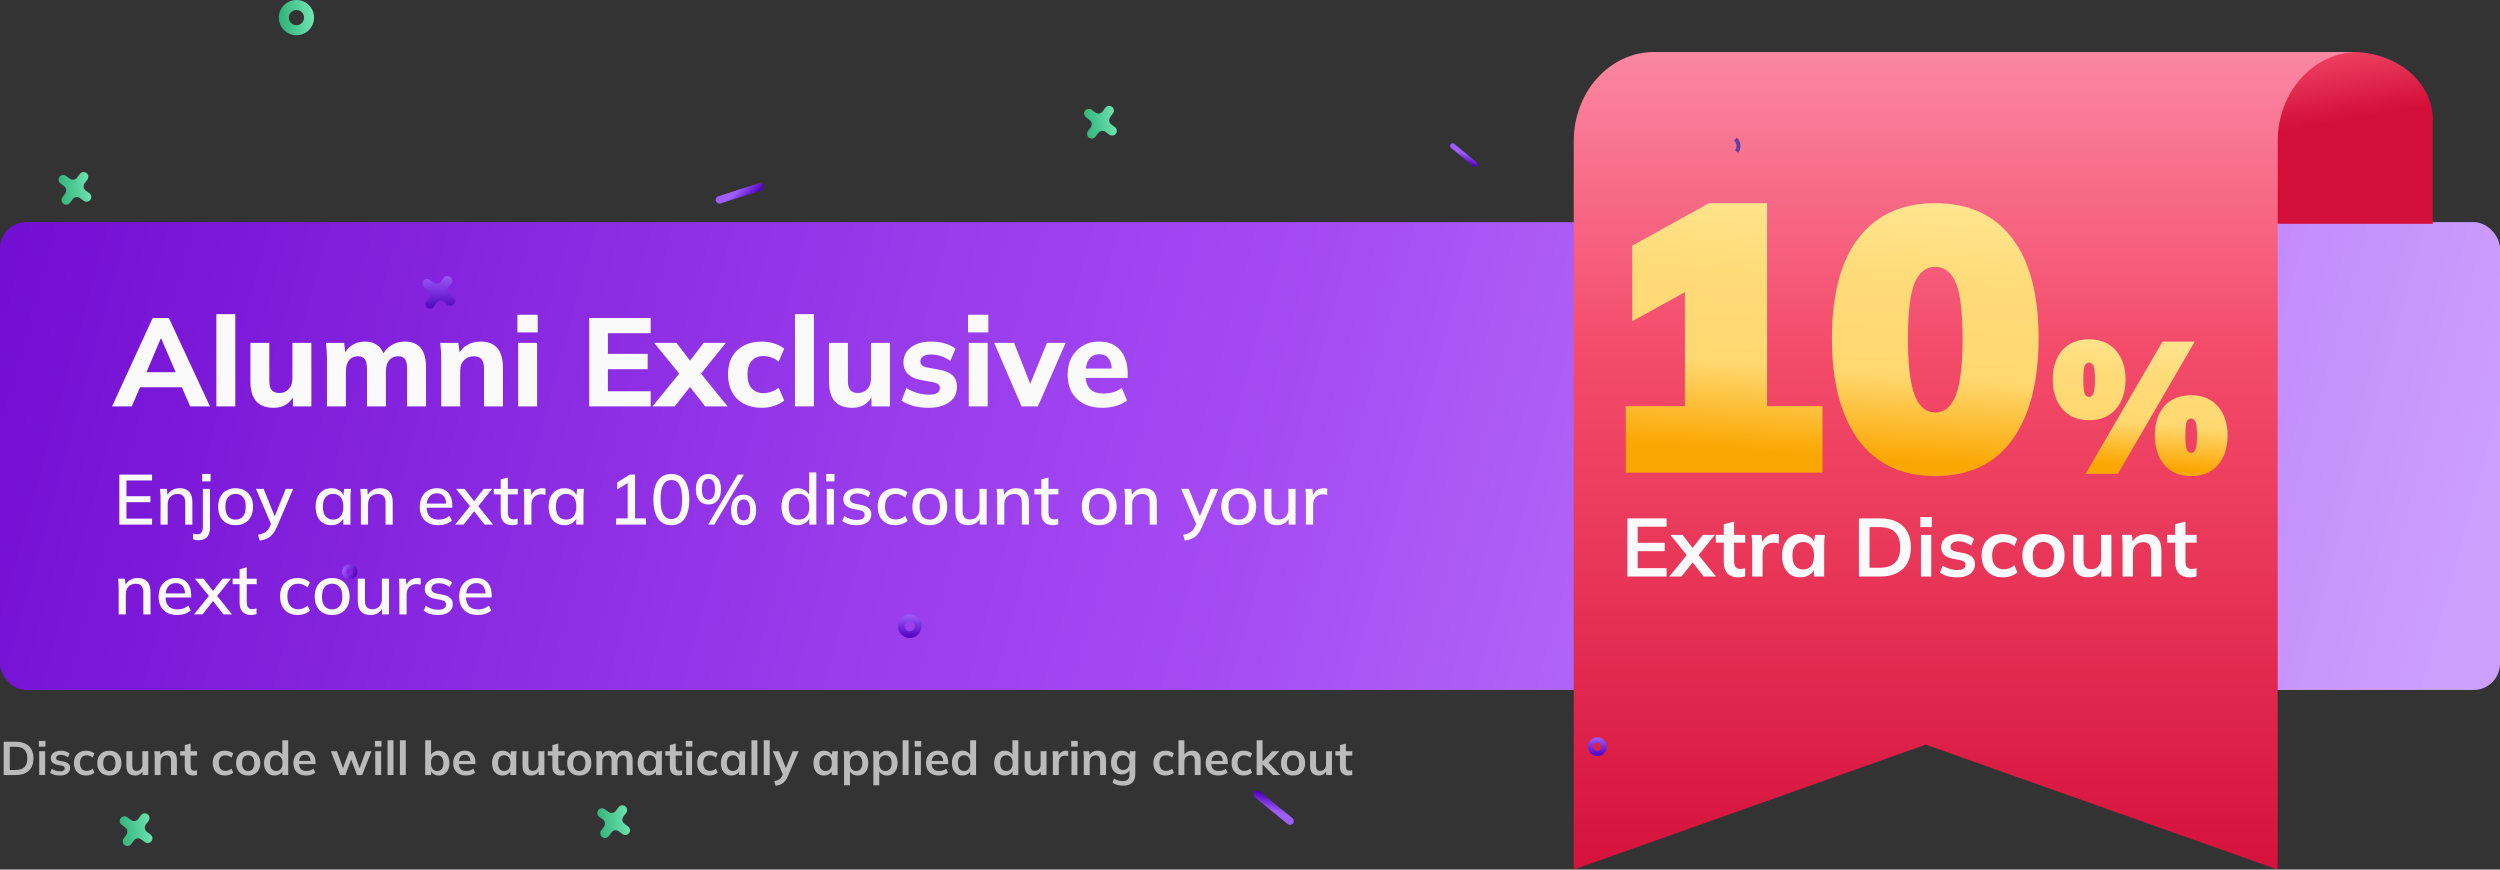 <svg width="529" height="184" viewBox="0 0 529 184" fill="none" xmlns="http://www.w3.org/2000/svg">
<rect x="0" y="0" width="529" height="184" fill="#333333" stroke="none"/>
<rect y="47" width="529" height="99" rx="5.58" fill="url(#paint0_linear_346_22510)"/>
<path d="M390.06 25.249H365.842C365.842 17.38 358.214 11 348.807 11H497.739C507.146 11 514.773 17.38 514.773 25.249V47.355H448.323L390.06 25.249Z" fill="url(#paint1_linear_346_22510)"/>
<path d="M333 184V29.842C333 19.437 340.629 11 350.037 11H499C489.592 11 481.963 19.437 481.963 29.842V184L407.481 157.563L333 184Z" fill="url(#paint2_linear_346_22510)"/>
<path fill-rule="evenodd" clip-rule="evenodd" d="M344 85.932V100H385.638V85.932H373.915V43H361.626L345.374 51.974V67.983L356.532 61.811V85.932H344ZM393.262 93.14C397.064 98.209 402.477 100.744 409.5 100.744C416.576 100.744 421.989 98.209 425.738 93.14C429.487 88.017 431.362 80.809 431.362 71.515C431.362 62.274 429.487 55.225 425.738 50.367C421.989 45.456 416.576 43 409.5 43C402.477 43 397.064 45.456 393.262 50.367C389.513 55.225 387.638 62.301 387.638 71.595C387.638 80.836 389.513 88.017 393.262 93.14ZM413.857 83.635C412.906 86.064 411.454 87.278 409.5 87.278C407.546 87.278 406.094 86.064 405.144 83.635C404.193 81.153 403.718 77.139 403.718 71.595C403.718 66.05 404.193 62.142 405.144 59.872C406.094 57.601 407.546 56.466 409.5 56.466C411.454 56.466 412.906 57.601 413.857 59.872C414.807 62.142 415.282 66.05 415.282 71.595C415.282 77.139 414.807 81.153 413.857 83.635Z" fill="url(#paint3_linear_346_22510)"/>
<path d="M448.137 100.267H441.309L457.586 72.279H464.414L448.137 100.267ZM442.063 88.913C439.628 88.913 437.736 88.119 436.386 86.531C435.036 84.943 434.361 82.866 434.361 80.298C434.361 77.705 435.036 75.64 436.386 74.105C437.762 72.57 439.655 71.803 442.063 71.803C444.498 71.803 446.39 72.597 447.74 74.185C449.09 75.746 449.765 77.784 449.765 80.298C449.765 82.866 449.09 84.943 447.74 86.531C446.39 88.119 444.498 88.913 442.063 88.913ZM442.063 83.99C442.487 83.99 442.791 83.739 442.976 83.236C443.188 82.707 443.294 81.728 443.294 80.298C443.294 78.869 443.188 77.916 442.976 77.44C442.764 76.964 442.46 76.725 442.063 76.725C441.64 76.725 441.322 76.95 441.11 77.4C440.925 77.85 440.832 78.816 440.832 80.298C440.832 81.781 440.925 82.773 441.11 83.276C441.322 83.752 441.64 83.99 442.063 83.99ZM463.66 100.744C461.225 100.744 459.332 99.95 457.983 98.362C456.633 96.774 455.958 94.696 455.958 92.129C455.958 89.535 456.633 87.471 457.983 85.936C459.359 84.401 461.251 83.633 463.66 83.633C466.095 83.633 467.987 84.427 469.337 86.015C470.686 87.577 471.361 89.615 471.361 92.129C471.361 94.696 470.686 96.774 469.337 98.362C467.987 99.95 466.095 100.744 463.66 100.744ZM463.66 95.821C464.083 95.821 464.387 95.57 464.573 95.067C464.784 94.537 464.89 93.558 464.89 92.129C464.89 90.7 464.784 89.747 464.573 89.27C464.361 88.794 464.057 88.556 463.66 88.556C463.236 88.556 462.919 88.781 462.707 89.231C462.522 89.681 462.429 90.647 462.429 92.129C462.429 93.611 462.522 94.603 462.707 95.106C462.919 95.583 463.236 95.821 463.66 95.821Z" fill="url(#paint4_linear_346_22510)"/>
<path d="M23.708 86L32.306 67.29H35.73L44.435 86H40.242L37.986 80.799L39.605 81.94H28.485L30.13 80.799L27.875 86H23.708ZM34.005 71.643L30.581 79.763L29.865 78.755H38.225L37.614 79.763L34.111 71.643H34.005ZM45.782 86V66.468H49.79V86H45.782ZM57.948 86.292C56.267 86.292 55.02 85.832 54.206 84.912C53.392 83.974 52.985 82.559 52.985 80.666V72.545H56.993V80.666C56.993 81.515 57.161 82.143 57.497 82.55C57.851 82.957 58.39 83.16 59.116 83.16C59.912 83.16 60.566 82.886 61.08 82.338C61.61 81.772 61.876 81.02 61.876 80.082V72.545H65.883V86H61.982V83.426H62.353C61.947 84.328 61.363 85.036 60.602 85.549C59.859 86.044 58.974 86.292 57.948 86.292ZM69.185 86V76.048C69.185 75.482 69.167 74.907 69.132 74.323C69.097 73.722 69.043 73.129 68.973 72.545H72.821L73.113 75.04H72.794C73.183 74.19 73.758 73.518 74.519 73.023C75.28 72.527 76.182 72.28 77.226 72.28C78.252 72.28 79.11 72.527 79.8 73.023C80.508 73.5 81.012 74.252 81.313 75.278H80.888C81.278 74.359 81.897 73.633 82.746 73.102C83.595 72.554 84.56 72.28 85.639 72.28C87.16 72.28 88.293 72.731 89.036 73.633C89.779 74.535 90.15 75.951 90.15 77.879V86H86.143V78.012C86.143 77.074 85.993 76.402 85.692 75.995C85.391 75.588 84.905 75.385 84.232 75.385C83.436 75.385 82.808 75.668 82.348 76.234C81.888 76.8 81.658 77.579 81.658 78.569V86H77.651V78.012C77.651 77.074 77.5 76.402 77.2 75.995C76.899 75.588 76.412 75.385 75.74 75.385C74.944 75.385 74.316 75.668 73.856 76.234C73.413 76.8 73.192 77.579 73.192 78.569V86H69.185ZM93.365 86V76.048C93.365 75.482 93.347 74.907 93.312 74.323C93.277 73.722 93.224 73.129 93.153 72.545H97.001L97.293 75.04H96.974C97.417 74.155 98.045 73.474 98.859 72.996C99.672 72.519 100.619 72.28 101.698 72.28C103.273 72.28 104.449 72.74 105.228 73.66C106.024 74.562 106.422 75.969 106.422 77.879V86H102.415V78.065C102.415 77.092 102.238 76.402 101.884 75.995C101.53 75.588 100.999 75.385 100.292 75.385C99.407 75.385 98.699 75.668 98.169 76.234C97.638 76.782 97.372 77.525 97.372 78.463V86H93.365ZM109.641 86V72.545H113.648V86H109.641ZM109.481 70.342V66.6H113.781V70.342H109.481ZM124.678 86V67.29H137.682V70.501H128.633V74.88H137.045V78.118H128.633V82.789H137.682V86H124.678ZM138.071 86L144.44 78.171V79.949L138.416 72.545H143.139L146.722 77.242H145.289L148.898 72.545H153.596L147.598 79.976V78.145L153.967 86H149.217L145.289 80.958H146.722L142.768 86H138.071ZM161.185 86.292C159.752 86.292 158.496 86.009 157.416 85.443C156.337 84.876 155.506 84.063 154.922 83.001C154.338 81.94 154.046 80.683 154.046 79.233C154.046 77.764 154.338 76.517 154.922 75.491C155.523 74.447 156.355 73.651 157.416 73.102C158.496 72.554 159.752 72.28 161.185 72.28C162.087 72.28 162.963 72.412 163.812 72.678C164.679 72.943 165.387 73.315 165.935 73.792L164.767 76.552C164.325 76.145 163.812 75.845 163.228 75.65C162.662 75.438 162.114 75.332 161.583 75.332C160.504 75.332 159.663 75.668 159.062 76.34C158.46 77.012 158.159 77.985 158.159 79.259C158.159 80.533 158.46 81.506 159.062 82.178C159.663 82.851 160.504 83.187 161.583 83.187C162.096 83.187 162.636 83.09 163.202 82.895C163.786 82.7 164.307 82.409 164.767 82.019L165.935 84.753C165.369 85.23 164.652 85.611 163.786 85.894C162.936 86.159 162.069 86.292 161.185 86.292ZM168.212 86V66.468H172.219V86H168.212ZM180.377 86.292C178.697 86.292 177.449 85.832 176.636 84.912C175.822 83.974 175.415 82.559 175.415 80.666V72.545H179.422V80.666C179.422 81.515 179.59 82.143 179.926 82.55C180.28 82.957 180.82 83.16 181.545 83.16C182.341 83.16 182.996 82.886 183.509 82.338C184.04 81.772 184.305 81.02 184.305 80.082V72.545H188.312V86H184.411V83.426H184.783C184.376 84.328 183.792 85.036 183.031 85.549C182.288 86.044 181.404 86.292 180.377 86.292ZM196.577 86.292C195.374 86.292 194.277 86.159 193.286 85.894C192.296 85.629 191.455 85.257 190.765 84.779L191.8 82.125C192.49 82.55 193.251 82.886 194.083 83.134C194.932 83.382 195.772 83.505 196.604 83.505C197.382 83.505 197.957 83.382 198.329 83.134C198.7 82.886 198.886 82.55 198.886 82.125C198.886 81.772 198.762 81.497 198.514 81.303C198.284 81.108 197.922 80.966 197.426 80.878L194.693 80.374C193.543 80.144 192.667 79.719 192.066 79.1C191.464 78.481 191.163 77.676 191.163 76.685C191.163 75.818 191.393 75.057 191.853 74.403C192.331 73.73 193.012 73.209 193.897 72.837C194.781 72.465 195.816 72.28 197.002 72.28C198.01 72.28 198.966 72.403 199.868 72.651C200.77 72.899 201.54 73.279 202.177 73.792L201.089 76.367C200.54 75.96 199.903 75.632 199.178 75.385C198.47 75.137 197.789 75.013 197.134 75.013C196.285 75.013 195.675 75.155 195.303 75.438C194.932 75.703 194.746 76.048 194.746 76.473C194.746 76.791 194.852 77.056 195.064 77.269C195.294 77.481 195.639 77.64 196.099 77.746L198.859 78.251C200.045 78.463 200.947 78.861 201.566 79.445C202.186 80.029 202.495 80.834 202.495 81.86C202.495 82.798 202.248 83.594 201.752 84.249C201.257 84.903 200.558 85.407 199.656 85.761C198.771 86.115 197.745 86.292 196.577 86.292ZM204.987 86V72.545H208.995V86H204.987ZM204.828 70.342V66.6H209.127V70.342H204.828ZM216.171 86L210.359 72.545H214.579L218.427 82.311H217.551L221.532 72.545H225.486L219.621 86H216.171ZM233.343 86.292C231.008 86.292 229.185 85.664 227.876 84.408C226.567 83.151 225.912 81.444 225.912 79.286C225.912 77.888 226.187 76.667 226.735 75.624C227.301 74.58 228.08 73.766 229.07 73.182C230.079 72.58 231.255 72.28 232.6 72.28C233.927 72.28 235.033 72.563 235.917 73.129C236.82 73.695 237.492 74.491 237.934 75.517C238.394 76.526 238.624 77.702 238.624 79.047V79.976H229.203V77.985H235.705L235.254 78.357C235.254 77.242 235.024 76.402 234.564 75.836C234.122 75.252 233.476 74.96 232.627 74.96C231.689 74.96 230.963 75.305 230.45 75.995C229.955 76.685 229.707 77.676 229.707 78.967V79.392C229.707 80.701 230.026 81.674 230.663 82.311C231.317 82.948 232.255 83.266 233.476 83.266C234.201 83.266 234.882 83.178 235.519 83.001C236.174 82.806 236.793 82.506 237.377 82.099L238.492 84.753C237.819 85.248 237.041 85.629 236.156 85.894C235.289 86.159 234.352 86.292 233.343 86.292Z" fill="#FAFAFA"/>
<path d="M25.245 111V100.425H32.175V101.67H26.76V105H31.83V106.26H26.76V109.74H32.175V111H25.245ZM33.972 111V105.255C33.972 104.965 33.957 104.67 33.927 104.37C33.907 104.06 33.882 103.75 33.852 103.44H35.322L35.457 105.03H35.277C35.507 104.47 35.862 104.045 36.342 103.755C36.822 103.455 37.377 103.305 38.007 103.305C38.897 103.305 39.567 103.55 40.017 104.04C40.477 104.53 40.707 105.29 40.707 106.32V111H39.192V106.41C39.192 105.74 39.057 105.26 38.787 104.97C38.527 104.67 38.127 104.52 37.587 104.52C36.947 104.52 36.437 104.72 36.057 105.12C35.677 105.51 35.487 106.04 35.487 106.71V111H33.972ZM41.979 114.315C41.819 114.315 41.634 114.3 41.424 114.27C41.204 114.24 41.014 114.19 40.854 114.12V112.89C40.984 112.93 41.129 112.965 41.289 112.995C41.439 113.035 41.584 113.055 41.724 113.055C42.114 113.055 42.409 112.93 42.609 112.68C42.819 112.44 42.924 112.04 42.924 111.48V103.44H44.439V111.585C44.439 112.485 44.239 113.165 43.839 113.625C43.439 114.085 42.819 114.315 41.979 114.315ZM42.789 101.865V100.29H44.559V101.865H42.789ZM49.839 111.135C49.089 111.135 48.439 110.98 47.889 110.67C47.339 110.35 46.914 109.9 46.614 109.32C46.314 108.73 46.164 108.03 46.164 107.22C46.164 106.41 46.314 105.715 46.614 105.135C46.914 104.545 47.339 104.095 47.889 103.785C48.439 103.465 49.089 103.305 49.839 103.305C50.589 103.305 51.239 103.465 51.789 103.785C52.349 104.095 52.779 104.545 53.079 105.135C53.389 105.715 53.544 106.41 53.544 107.22C53.544 108.03 53.389 108.73 53.079 109.32C52.779 109.9 52.349 110.35 51.789 110.67C51.239 110.98 50.589 111.135 49.839 111.135ZM49.839 109.95C50.499 109.95 51.024 109.72 51.414 109.26C51.804 108.8 51.999 108.12 51.999 107.22C51.999 106.32 51.804 105.645 51.414 105.195C51.024 104.735 50.499 104.505 49.839 104.505C49.189 104.505 48.669 104.735 48.279 105.195C47.889 105.645 47.694 106.32 47.694 107.22C47.694 108.12 47.884 108.8 48.264 109.26C48.654 109.72 49.179 109.95 49.839 109.95ZM54.958 114.405L54.598 113.175C55.068 113.075 55.458 112.955 55.768 112.815C56.088 112.675 56.353 112.49 56.563 112.26C56.773 112.04 56.953 111.755 57.103 111.405L57.478 110.52L57.448 111.135L54.163 103.44H55.783L58.333 109.74H57.928L60.478 103.44H62.038L58.573 111.54C58.353 112.04 58.118 112.46 57.868 112.8C57.618 113.14 57.348 113.415 57.058 113.625C56.768 113.835 56.448 114 56.098 114.12C55.748 114.24 55.368 114.335 54.958 114.405ZM70.119 111.135C69.449 111.135 68.864 110.98 68.364 110.67C67.864 110.36 67.474 109.91 67.194 109.32C66.924 108.73 66.789 108.03 66.789 107.22C66.789 106.4 66.924 105.7 67.194 105.12C67.474 104.54 67.864 104.095 68.364 103.785C68.864 103.465 69.449 103.305 70.119 103.305C70.779 103.305 71.354 103.47 71.844 103.8C72.334 104.13 72.659 104.58 72.819 105.15H72.654L72.804 103.44H74.274C74.244 103.75 74.214 104.06 74.184 104.37C74.164 104.67 74.154 104.965 74.154 105.255V111H72.639V109.32H72.804C72.644 109.88 72.314 110.325 71.814 110.655C71.324 110.975 70.759 111.135 70.119 111.135ZM70.494 109.95C71.144 109.95 71.664 109.72 72.054 109.26C72.454 108.8 72.654 108.12 72.654 107.22C72.654 106.32 72.454 105.645 72.054 105.195C71.664 104.735 71.144 104.505 70.494 104.505C69.834 104.505 69.304 104.735 68.904 105.195C68.514 105.645 68.319 106.32 68.319 107.22C68.319 108.12 68.514 108.8 68.904 109.26C69.294 109.72 69.824 109.95 70.494 109.95ZM76.365 111V105.255C76.365 104.965 76.35 104.67 76.32 104.37C76.3 104.06 76.275 103.75 76.245 103.44H77.715L77.85 105.03H77.67C77.9 104.47 78.255 104.045 78.735 103.755C79.215 103.455 79.77 103.305 80.4 103.305C81.29 103.305 81.96 103.55 82.41 104.04C82.87 104.53 83.1 105.29 83.1 106.32V111H81.585V106.41C81.585 105.74 81.45 105.26 81.18 104.97C80.92 104.67 80.52 104.52 79.98 104.52C79.34 104.52 78.83 104.72 78.45 105.12C78.07 105.51 77.88 106.04 77.88 106.71V111H76.365ZM92.751 111.135C91.531 111.135 90.57 110.79 89.871 110.1C89.171 109.41 88.82 108.455 88.82 107.235C88.82 106.445 88.971 105.755 89.27 105.165C89.581 104.575 90.005 104.12 90.546 103.8C91.096 103.47 91.731 103.305 92.451 103.305C93.16 103.305 93.755 103.455 94.236 103.755C94.716 104.055 95.081 104.48 95.331 105.03C95.581 105.57 95.706 106.21 95.706 106.95V107.43H90.005V106.56H94.671L94.415 106.755C94.415 106.005 94.246 105.425 93.906 105.015C93.576 104.595 93.096 104.385 92.466 104.385C91.766 104.385 91.225 104.63 90.846 105.12C90.466 105.6 90.275 106.265 90.275 107.115V107.265C90.275 108.155 90.49 108.825 90.921 109.275C91.361 109.725 91.981 109.95 92.781 109.95C93.221 109.95 93.63 109.89 94.01 109.77C94.4 109.64 94.77 109.43 95.121 109.14L95.615 110.175C95.266 110.485 94.841 110.725 94.341 110.895C93.841 111.055 93.311 111.135 92.751 111.135ZM96.305 111L99.74 106.74V107.46L96.485 103.44H98.3L100.595 106.395H100.055L102.35 103.44H104.15L100.925 107.445V106.755L104.345 111H102.53L100.055 107.835H100.595L98.105 111H96.305ZM108.441 111.135C107.621 111.135 107.001 110.915 106.581 110.475C106.161 110.025 105.951 109.355 105.951 108.465V104.61H104.481V103.44H105.951V101.445L107.466 101.04V103.44H109.566V104.61H107.466V108.33C107.466 108.89 107.566 109.29 107.766 109.53C107.966 109.77 108.256 109.89 108.636 109.89C108.826 109.89 108.991 109.875 109.131 109.845C109.281 109.805 109.416 109.76 109.536 109.71V110.94C109.386 111 109.211 111.045 109.011 111.075C108.811 111.115 108.621 111.135 108.441 111.135ZM110.92 111V105.315C110.92 105.005 110.91 104.695 110.89 104.385C110.88 104.065 110.86 103.75 110.83 103.44H112.3L112.465 105.39H112.225C112.325 104.92 112.495 104.53 112.735 104.22C112.975 103.91 113.265 103.68 113.605 103.53C113.955 103.38 114.32 103.305 114.7 103.305C114.86 103.305 114.995 103.315 115.105 103.335C115.215 103.345 115.325 103.365 115.435 103.395L115.42 104.745C115.25 104.675 115.1 104.635 114.97 104.625C114.85 104.605 114.7 104.595 114.52 104.595C114.08 104.595 113.705 104.695 113.395 104.895C113.085 105.085 112.85 105.345 112.69 105.675C112.53 106.005 112.45 106.36 112.45 106.74V111H110.92ZM119.426 111.135C118.756 111.135 118.171 110.98 117.671 110.67C117.171 110.36 116.781 109.91 116.501 109.32C116.231 108.73 116.096 108.03 116.096 107.22C116.096 106.4 116.231 105.7 116.501 105.12C116.781 104.54 117.171 104.095 117.671 103.785C118.171 103.465 118.756 103.305 119.426 103.305C120.086 103.305 120.661 103.47 121.151 103.8C121.641 104.13 121.966 104.58 122.126 105.15H121.961L122.111 103.44H123.581C123.551 103.75 123.521 104.06 123.491 104.37C123.471 104.67 123.461 104.965 123.461 105.255V111H121.946V109.32H122.111C121.951 109.88 121.621 110.325 121.121 110.655C120.631 110.975 120.066 111.135 119.426 111.135ZM119.801 109.95C120.451 109.95 120.971 109.72 121.361 109.26C121.761 108.8 121.961 108.12 121.961 107.22C121.961 106.32 121.761 105.645 121.361 105.195C120.971 104.735 120.451 104.505 119.801 104.505C119.141 104.505 118.611 104.735 118.211 105.195C117.821 105.645 117.626 106.32 117.626 107.22C117.626 108.12 117.821 108.8 118.211 109.26C118.601 109.72 119.131 109.95 119.801 109.95ZM130.361 111V109.695H132.821V101.745H133.601L130.601 103.575V102.075L133.256 100.425H134.381V109.695H136.691V111H130.361ZM142.055 111.135C140.835 111.135 139.895 110.67 139.235 109.74C138.585 108.8 138.26 107.455 138.26 105.705C138.26 103.925 138.585 102.58 139.235 101.67C139.895 100.75 140.835 100.29 142.055 100.29C143.285 100.29 144.225 100.75 144.875 101.67C145.525 102.58 145.85 103.92 145.85 105.69C145.85 107.45 145.52 108.8 144.86 109.74C144.21 110.67 143.275 111.135 142.055 111.135ZM142.055 109.83C142.825 109.83 143.395 109.495 143.765 108.825C144.145 108.155 144.335 107.11 144.335 105.69C144.335 104.26 144.145 103.22 143.765 102.57C143.395 101.91 142.825 101.58 142.055 101.58C141.295 101.58 140.725 101.91 140.345 102.57C139.965 103.22 139.775 104.255 139.775 105.675C139.775 107.105 139.965 108.155 140.345 108.825C140.735 109.495 141.305 109.83 142.055 109.83ZM151.154 111H149.834L156.104 100.425H157.424L151.154 111ZM149.909 106.755C149.079 106.755 148.424 106.47 147.944 105.9C147.474 105.32 147.239 104.525 147.239 103.515C147.239 102.495 147.479 101.705 147.959 101.145C148.439 100.575 149.089 100.29 149.909 100.29C150.739 100.29 151.389 100.58 151.859 101.16C152.329 101.73 152.564 102.515 152.564 103.515C152.564 104.525 152.329 105.32 151.859 105.9C151.389 106.47 150.739 106.755 149.909 106.755ZM149.909 105.735C150.339 105.735 150.674 105.555 150.914 105.195C151.164 104.825 151.289 104.265 151.289 103.515C151.289 102.755 151.164 102.2 150.914 101.85C150.674 101.49 150.339 101.31 149.909 101.31C149.479 101.31 149.139 101.49 148.889 101.85C148.649 102.2 148.529 102.755 148.529 103.515C148.529 104.275 148.649 104.835 148.889 105.195C149.139 105.555 149.479 105.735 149.909 105.735ZM157.349 111.135C156.519 111.135 155.869 110.85 155.399 110.28C154.929 109.7 154.694 108.905 154.694 107.895C154.694 106.875 154.929 106.085 155.399 105.525C155.879 104.955 156.529 104.67 157.349 104.67C158.179 104.67 158.829 104.96 159.299 105.54C159.769 106.11 160.004 106.895 160.004 107.895C160.004 108.905 159.769 109.7 159.299 110.28C158.829 110.85 158.179 111.135 157.349 111.135ZM157.349 110.115C157.779 110.115 158.114 109.935 158.354 109.575C158.604 109.215 158.729 108.655 158.729 107.895C158.729 107.135 158.604 106.58 158.354 106.23C158.114 105.87 157.779 105.69 157.349 105.69C156.919 105.69 156.579 105.87 156.329 106.23C156.089 106.58 155.969 107.135 155.969 107.895C155.969 108.655 156.089 109.215 156.329 109.575C156.579 109.935 156.919 110.115 157.349 110.115ZM168.703 111.135C168.043 111.135 167.458 110.98 166.948 110.67C166.448 110.36 166.058 109.91 165.778 109.32C165.508 108.73 165.373 108.03 165.373 107.22C165.373 106.4 165.508 105.7 165.778 105.12C166.058 104.54 166.448 104.095 166.948 103.785C167.458 103.465 168.043 103.305 168.703 103.305C169.353 103.305 169.923 103.47 170.413 103.8C170.913 104.12 171.243 104.56 171.403 105.12H171.223V99.96H172.738V111H171.238V109.29H171.418C171.248 109.86 170.918 110.31 170.428 110.64C169.938 110.97 169.363 111.135 168.703 111.135ZM169.078 109.95C169.728 109.95 170.253 109.72 170.653 109.26C171.053 108.8 171.253 108.12 171.253 107.22C171.253 106.32 171.053 105.645 170.653 105.195C170.253 104.735 169.728 104.505 169.078 104.505C168.418 104.505 167.888 104.735 167.488 105.195C167.098 105.645 166.903 106.32 166.903 107.22C166.903 108.12 167.098 108.8 167.488 109.26C167.888 109.72 168.418 109.95 169.078 109.95ZM174.949 111V103.44H176.464V111H174.949ZM174.829 101.865V100.29H176.584V101.865H174.829ZM181.279 111.135C180.649 111.135 180.069 111.055 179.539 110.895C179.009 110.735 178.569 110.51 178.219 110.22L178.684 109.185C179.054 109.465 179.464 109.675 179.914 109.815C180.364 109.955 180.824 110.025 181.294 110.025C181.844 110.025 182.259 109.93 182.539 109.74C182.819 109.54 182.959 109.27 182.959 108.93C182.959 108.67 182.869 108.46 182.689 108.3C182.519 108.14 182.234 108.02 181.834 107.94L180.394 107.655C179.754 107.515 179.269 107.275 178.939 106.935C178.609 106.595 178.444 106.16 178.444 105.63C178.444 105.18 178.564 104.78 178.804 104.43C179.054 104.08 179.404 103.805 179.854 103.605C180.314 103.405 180.849 103.305 181.459 103.305C182.019 103.305 182.539 103.385 183.019 103.545C183.499 103.705 183.899 103.935 184.219 104.235L183.739 105.24C183.429 104.98 183.079 104.78 182.689 104.64C182.299 104.49 181.904 104.415 181.504 104.415C180.944 104.415 180.529 104.52 180.259 104.73C179.989 104.94 179.854 105.215 179.854 105.555C179.854 105.815 179.934 106.03 180.094 106.2C180.264 106.36 180.529 106.485 180.889 106.575L182.329 106.86C183.009 107 183.519 107.23 183.859 107.55C184.199 107.87 184.369 108.3 184.369 108.84C184.369 109.31 184.239 109.72 183.979 110.07C183.719 110.42 183.359 110.685 182.899 110.865C182.439 111.045 181.899 111.135 181.279 111.135ZM189.47 111.135C188.71 111.135 188.045 110.98 187.475 110.67C186.915 110.35 186.48 109.895 186.17 109.305C185.87 108.705 185.72 107.995 185.72 107.175C185.72 106.365 185.875 105.67 186.185 105.09C186.495 104.51 186.93 104.07 187.49 103.77C188.05 103.46 188.71 103.305 189.47 103.305C189.96 103.305 190.435 103.39 190.895 103.56C191.355 103.72 191.735 103.95 192.035 104.25L191.54 105.315C191.26 105.045 190.945 104.845 190.595 104.715C190.245 104.575 189.905 104.505 189.575 104.505C188.855 104.505 188.29 104.735 187.88 105.195C187.47 105.655 187.265 106.32 187.265 107.19C187.265 108.07 187.47 108.745 187.88 109.215C188.29 109.685 188.855 109.92 189.575 109.92C189.895 109.92 190.23 109.86 190.58 109.74C190.93 109.61 191.25 109.405 191.54 109.125L192.035 110.19C191.725 110.49 191.335 110.725 190.865 110.895C190.405 111.055 189.94 111.135 189.47 111.135ZM196.734 111.135C195.984 111.135 195.334 110.98 194.784 110.67C194.234 110.35 193.809 109.9 193.509 109.32C193.209 108.73 193.059 108.03 193.059 107.22C193.059 106.41 193.209 105.715 193.509 105.135C193.809 104.545 194.234 104.095 194.784 103.785C195.334 103.465 195.984 103.305 196.734 103.305C197.484 103.305 198.134 103.465 198.684 103.785C199.244 104.095 199.674 104.545 199.974 105.135C200.284 105.715 200.439 106.41 200.439 107.22C200.439 108.03 200.284 108.73 199.974 109.32C199.674 109.9 199.244 110.35 198.684 110.67C198.134 110.98 197.484 111.135 196.734 111.135ZM196.734 109.95C197.394 109.95 197.919 109.72 198.309 109.26C198.699 108.8 198.894 108.12 198.894 107.22C198.894 106.32 198.699 105.645 198.309 105.195C197.919 104.735 197.394 104.505 196.734 104.505C196.084 104.505 195.564 104.735 195.174 105.195C194.784 105.645 194.589 106.32 194.589 107.22C194.589 108.12 194.779 108.8 195.159 109.26C195.549 109.72 196.074 109.95 196.734 109.95ZM204.895 111.135C203.985 111.135 203.3 110.89 202.84 110.4C202.39 109.9 202.165 109.135 202.165 108.105V103.44H203.68V108.075C203.68 108.705 203.81 109.17 204.07 109.47C204.33 109.77 204.725 109.92 205.255 109.92C205.855 109.92 206.34 109.72 206.71 109.32C207.08 108.92 207.265 108.39 207.265 107.73V103.44H208.78V111H207.31V109.38H207.505C207.295 109.94 206.96 110.375 206.5 110.685C206.04 110.985 205.505 111.135 204.895 111.135ZM210.999 111V105.255C210.999 104.965 210.984 104.67 210.954 104.37C210.934 104.06 210.909 103.75 210.879 103.44H212.349L212.484 105.03H212.304C212.534 104.47 212.889 104.045 213.369 103.755C213.849 103.455 214.404 103.305 215.034 103.305C215.924 103.305 216.594 103.55 217.044 104.04C217.504 104.53 217.734 105.29 217.734 106.32V111H216.219V106.41C216.219 105.74 216.084 105.26 215.814 104.97C215.554 104.67 215.154 104.52 214.614 104.52C213.974 104.52 213.464 104.72 213.084 105.12C212.704 105.51 212.514 106.04 212.514 106.71V111H210.999ZM222.83 111.135C222.01 111.135 221.39 110.915 220.97 110.475C220.55 110.025 220.34 109.355 220.34 108.465V104.61H218.87V103.44H220.34V101.445L221.855 101.04V103.44H223.955V104.61H221.855V108.33C221.855 108.89 221.955 109.29 222.155 109.53C222.355 109.77 222.645 109.89 223.025 109.89C223.215 109.89 223.38 109.875 223.52 109.845C223.67 109.805 223.805 109.76 223.925 109.71V110.94C223.775 111 223.6 111.045 223.4 111.075C223.2 111.115 223.01 111.135 222.83 111.135ZM232.579 111.135C231.829 111.135 231.179 110.98 230.629 110.67C230.079 110.35 229.654 109.9 229.354 109.32C229.054 108.73 228.904 108.03 228.904 107.22C228.904 106.41 229.054 105.715 229.354 105.135C229.654 104.545 230.079 104.095 230.629 103.785C231.179 103.465 231.829 103.305 232.579 103.305C233.329 103.305 233.979 103.465 234.529 103.785C235.089 104.095 235.519 104.545 235.819 105.135C236.129 105.715 236.284 106.41 236.284 107.22C236.284 108.03 236.129 108.73 235.819 109.32C235.519 109.9 235.089 110.35 234.529 110.67C233.979 110.98 233.329 111.135 232.579 111.135ZM232.579 109.95C233.239 109.95 233.764 109.72 234.154 109.26C234.544 108.8 234.739 108.12 234.739 107.22C234.739 106.32 234.544 105.645 234.154 105.195C233.764 104.735 233.239 104.505 232.579 104.505C231.929 104.505 231.409 104.735 231.019 105.195C230.629 105.645 230.434 106.32 230.434 107.22C230.434 108.12 230.624 108.8 231.004 109.26C231.394 109.72 231.919 109.95 232.579 109.95ZM238.054 111V105.255C238.054 104.965 238.039 104.67 238.009 104.37C237.989 104.06 237.964 103.75 237.934 103.44H239.404L239.539 105.03H239.359C239.589 104.47 239.944 104.045 240.424 103.755C240.904 103.455 241.459 103.305 242.089 103.305C242.979 103.305 243.649 103.55 244.099 104.04C244.559 104.53 244.789 105.29 244.789 106.32V111H243.274V106.41C243.274 105.74 243.139 105.26 242.869 104.97C242.609 104.67 242.209 104.52 241.669 104.52C241.029 104.52 240.519 104.72 240.139 105.12C239.759 105.51 239.569 106.04 239.569 106.71V111H238.054ZM250.72 114.405L250.36 113.175C250.83 113.075 251.22 112.955 251.53 112.815C251.85 112.675 252.115 112.49 252.325 112.26C252.535 112.04 252.715 111.755 252.865 111.405L253.24 110.52L253.21 111.135L249.925 103.44H251.545L254.095 109.74H253.69L256.24 103.44H257.8L254.335 111.54C254.115 112.04 253.88 112.46 253.63 112.8C253.38 113.14 253.11 113.415 252.82 113.625C252.53 113.835 252.21 114 251.86 114.12C251.51 114.24 251.13 114.335 250.72 114.405ZM262.095 111.135C261.345 111.135 260.695 110.98 260.145 110.67C259.595 110.35 259.17 109.9 258.87 109.32C258.57 108.73 258.42 108.03 258.42 107.22C258.42 106.41 258.57 105.715 258.87 105.135C259.17 104.545 259.595 104.095 260.145 103.785C260.695 103.465 261.345 103.305 262.095 103.305C262.845 103.305 263.495 103.465 264.045 103.785C264.605 104.095 265.035 104.545 265.335 105.135C265.645 105.715 265.8 106.41 265.8 107.22C265.8 108.03 265.645 108.73 265.335 109.32C265.035 109.9 264.605 110.35 264.045 110.67C263.495 110.98 262.845 111.135 262.095 111.135ZM262.095 109.95C262.755 109.95 263.28 109.72 263.67 109.26C264.06 108.8 264.255 108.12 264.255 107.22C264.255 106.32 264.06 105.645 263.67 105.195C263.28 104.735 262.755 104.505 262.095 104.505C261.445 104.505 260.925 104.735 260.535 105.195C260.145 105.645 259.95 106.32 259.95 107.22C259.95 108.12 260.14 108.8 260.52 109.26C260.91 109.72 261.435 109.95 262.095 109.95ZM270.256 111.135C269.346 111.135 268.661 110.89 268.201 110.4C267.751 109.9 267.526 109.135 267.526 108.105V103.44H269.041V108.075C269.041 108.705 269.171 109.17 269.431 109.47C269.691 109.77 270.086 109.92 270.616 109.92C271.216 109.92 271.701 109.72 272.071 109.32C272.441 108.92 272.626 108.39 272.626 107.73V103.44H274.141V111H272.671V109.38H272.866C272.656 109.94 272.321 110.375 271.861 110.685C271.401 110.985 270.866 111.135 270.256 111.135ZM276.33 111V105.315C276.33 105.005 276.32 104.695 276.3 104.385C276.29 104.065 276.27 103.75 276.24 103.44H277.71L277.875 105.39H277.635C277.735 104.92 277.905 104.53 278.145 104.22C278.385 103.91 278.675 103.68 279.015 103.53C279.365 103.38 279.73 103.305 280.11 103.305C280.27 103.305 280.405 103.315 280.515 103.335C280.625 103.345 280.735 103.365 280.845 103.395L280.83 104.745C280.66 104.675 280.51 104.635 280.38 104.625C280.26 104.605 280.11 104.595 279.93 104.595C279.49 104.595 279.115 104.695 278.805 104.895C278.495 105.085 278.26 105.345 278.1 105.675C277.94 106.005 277.86 106.36 277.86 106.74V111H276.33ZM25.11 130V124.255C25.11 123.965 25.095 123.67 25.065 123.37C25.045 123.06 25.02 122.75 24.99 122.44H26.46L26.595 124.03H26.415C26.645 123.47 27 123.045 27.48 122.755C27.96 122.455 28.515 122.305 29.145 122.305C30.035 122.305 30.705 122.55 31.155 123.04C31.615 123.53 31.845 124.29 31.845 125.32V130H30.33V125.41C30.33 124.74 30.195 124.26 29.925 123.97C29.665 123.67 29.265 123.52 28.725 123.52C28.085 123.52 27.575 123.72 27.195 124.12C26.815 124.51 26.625 125.04 26.625 125.71V130H25.11ZM37.497 130.135C36.277 130.135 35.317 129.79 34.617 129.1C33.917 128.41 33.567 127.455 33.567 126.235C33.567 125.445 33.717 124.755 34.017 124.165C34.327 123.575 34.752 123.12 35.292 122.8C35.842 122.47 36.477 122.305 37.197 122.305C37.907 122.305 38.502 122.455 38.982 122.755C39.462 123.055 39.827 123.48 40.077 124.03C40.327 124.57 40.452 125.21 40.452 125.95V126.43H34.752V125.56H39.417L39.162 125.755C39.162 125.005 38.992 124.425 38.652 124.015C38.322 123.595 37.842 123.385 37.212 123.385C36.512 123.385 35.972 123.63 35.592 124.12C35.212 124.6 35.022 125.265 35.022 126.115V126.265C35.022 127.155 35.237 127.825 35.667 128.275C36.107 128.725 36.727 128.95 37.527 128.95C37.967 128.95 38.377 128.89 38.757 128.77C39.147 128.64 39.517 128.43 39.867 128.14L40.362 129.175C40.012 129.485 39.587 129.725 39.087 129.895C38.587 130.055 38.057 130.135 37.497 130.135ZM41.051 130L44.486 125.74V126.46L41.231 122.44H43.047L45.342 125.395H44.801L47.096 122.44H48.897L45.672 126.445V125.755L49.092 130H47.276L44.801 126.835H45.342L42.852 130H41.051ZM53.187 130.135C52.367 130.135 51.747 129.915 51.327 129.475C50.907 129.025 50.697 128.355 50.697 127.465V123.61H49.227V122.44H50.697V120.445L52.212 120.04V122.44H54.312V123.61H52.212V127.33C52.212 127.89 52.312 128.29 52.512 128.53C52.712 128.77 53.002 128.89 53.382 128.89C53.572 128.89 53.737 128.875 53.877 128.845C54.027 128.805 54.162 128.76 54.282 128.71V129.94C54.132 130 53.957 130.045 53.757 130.075C53.557 130.115 53.367 130.135 53.187 130.135ZM63.01 130.135C62.25 130.135 61.585 129.98 61.015 129.67C60.455 129.35 60.02 128.895 59.71 128.305C59.41 127.705 59.26 126.995 59.26 126.175C59.26 125.365 59.415 124.67 59.725 124.09C60.035 123.51 60.47 123.07 61.03 122.77C61.59 122.46 62.25 122.305 63.01 122.305C63.5 122.305 63.975 122.39 64.435 122.56C64.895 122.72 65.275 122.95 65.575 123.25L65.08 124.315C64.8 124.045 64.485 123.845 64.135 123.715C63.785 123.575 63.445 123.505 63.115 123.505C62.395 123.505 61.83 123.735 61.42 124.195C61.01 124.655 60.805 125.32 60.805 126.19C60.805 127.07 61.01 127.745 61.42 128.215C61.83 128.685 62.395 128.92 63.115 128.92C63.435 128.92 63.77 128.86 64.12 128.74C64.47 128.61 64.79 128.405 65.08 128.125L65.575 129.19C65.265 129.49 64.875 129.725 64.405 129.895C63.945 130.055 63.48 130.135 63.01 130.135ZM70.274 130.135C69.524 130.135 68.874 129.98 68.324 129.67C67.774 129.35 67.349 128.9 67.049 128.32C66.749 127.73 66.599 127.03 66.599 126.22C66.599 125.41 66.749 124.715 67.049 124.135C67.349 123.545 67.774 123.095 68.324 122.785C68.874 122.465 69.524 122.305 70.274 122.305C71.024 122.305 71.674 122.465 72.224 122.785C72.784 123.095 73.214 123.545 73.514 124.135C73.824 124.715 73.979 125.41 73.979 126.22C73.979 127.03 73.824 127.73 73.514 128.32C73.214 128.9 72.784 129.35 72.224 129.67C71.674 129.98 71.024 130.135 70.274 130.135ZM70.274 128.95C70.934 128.95 71.459 128.72 71.849 128.26C72.239 127.8 72.434 127.12 72.434 126.22C72.434 125.32 72.239 124.645 71.849 124.195C71.459 123.735 70.934 123.505 70.274 123.505C69.624 123.505 69.104 123.735 68.714 124.195C68.324 124.645 68.129 125.32 68.129 126.22C68.129 127.12 68.319 127.8 68.699 128.26C69.089 128.72 69.614 128.95 70.274 128.95ZM78.435 130.135C77.525 130.135 76.84 129.89 76.38 129.4C75.93 128.9 75.705 128.135 75.705 127.105V122.44H77.22V127.075C77.22 127.705 77.35 128.17 77.61 128.47C77.87 128.77 78.265 128.92 78.795 128.92C79.395 128.92 79.88 128.72 80.25 128.32C80.62 127.92 80.805 127.39 80.805 126.73V122.44H82.32V130H80.85V128.38H81.045C80.835 128.94 80.5 129.375 80.04 129.685C79.58 129.985 79.045 130.135 78.435 130.135ZM84.509 130V124.315C84.509 124.005 84.499 123.695 84.479 123.385C84.469 123.065 84.449 122.75 84.419 122.44H85.889L86.054 124.39H85.814C85.914 123.92 86.084 123.53 86.324 123.22C86.564 122.91 86.854 122.68 87.194 122.53C87.544 122.38 87.909 122.305 88.289 122.305C88.449 122.305 88.584 122.315 88.694 122.335C88.804 122.345 88.914 122.365 89.024 122.395L89.009 123.745C88.839 123.675 88.689 123.635 88.559 123.625C88.439 123.605 88.289 123.595 88.109 123.595C87.669 123.595 87.294 123.695 86.984 123.895C86.674 124.085 86.439 124.345 86.279 124.675C86.119 125.005 86.039 125.36 86.039 125.74V130H84.509ZM92.715 130.135C92.085 130.135 91.505 130.055 90.975 129.895C90.445 129.735 90.005 129.51 89.655 129.22L90.12 128.185C90.49 128.465 90.9 128.675 91.35 128.815C91.8 128.955 92.26 129.025 92.73 129.025C93.28 129.025 93.695 128.93 93.975 128.74C94.255 128.54 94.395 128.27 94.395 127.93C94.395 127.67 94.305 127.46 94.125 127.3C93.955 127.14 93.67 127.02 93.27 126.94L91.83 126.655C91.19 126.515 90.705 126.275 90.375 125.935C90.045 125.595 89.88 125.16 89.88 124.63C89.88 124.18 90 123.78 90.24 123.43C90.49 123.08 90.84 122.805 91.29 122.605C91.75 122.405 92.285 122.305 92.895 122.305C93.455 122.305 93.975 122.385 94.455 122.545C94.935 122.705 95.335 122.935 95.655 123.235L95.175 124.24C94.865 123.98 94.515 123.78 94.125 123.64C93.735 123.49 93.34 123.415 92.94 123.415C92.38 123.415 91.965 123.52 91.695 123.73C91.425 123.94 91.29 124.215 91.29 124.555C91.29 124.815 91.37 125.03 91.53 125.2C91.7 125.36 91.965 125.485 92.325 125.575L93.765 125.86C94.445 126 94.955 126.23 95.295 126.55C95.635 126.87 95.805 127.3 95.805 127.84C95.805 128.31 95.675 128.72 95.415 129.07C95.155 129.42 94.795 129.685 94.335 129.865C93.875 130.045 93.335 130.135 92.715 130.135ZM101.085 130.135C99.865 130.135 98.906 129.79 98.206 129.1C97.505 128.41 97.156 127.455 97.156 126.235C97.156 125.445 97.305 124.755 97.606 124.165C97.915 123.575 98.341 123.12 98.88 122.8C99.43 122.47 100.065 122.305 100.785 122.305C101.495 122.305 102.09 122.455 102.57 122.755C103.05 123.055 103.415 123.48 103.665 124.03C103.915 124.57 104.04 125.21 104.04 125.95V126.43H98.341V125.56H103.005L102.75 125.755C102.75 125.005 102.58 124.425 102.24 124.015C101.91 123.595 101.43 123.385 100.8 123.385C100.1 123.385 99.561 123.63 99.18 124.12C98.8 124.6 98.611 125.265 98.611 126.115V126.265C98.611 127.155 98.826 127.825 99.255 128.275C99.695 128.725 100.315 128.95 101.115 128.95C101.555 128.95 101.965 128.89 102.345 128.77C102.735 128.64 103.105 128.43 103.455 128.14L103.95 129.175C103.6 129.485 103.175 129.725 102.675 129.895C102.175 130.055 101.645 130.135 101.085 130.135Z" fill="#FAFAFA"/>
<path d="M344.362 122V109.688H352.658V111.452H346.528V114.857H352.256V116.638H346.528V120.219H352.658V122H344.362ZM353.212 122L357.316 116.953V117.948L353.439 113.181H356.024L358.556 116.446H357.77L360.302 113.181H362.87L359.027 117.948V116.953L363.114 122H360.512L357.77 118.49H358.556L355.797 122H353.212ZM367.931 122.175C366.883 122.175 366.092 121.901 365.556 121.354C365.021 120.807 364.753 119.986 364.753 118.891V114.822H363.059V113.181H364.753V110.928L366.936 110.369V113.181H369.293V114.822H366.936V118.752C366.936 119.357 367.052 119.782 367.285 120.027C367.518 120.271 367.838 120.393 368.246 120.393C368.467 120.393 368.653 120.376 368.804 120.341C368.967 120.306 369.125 120.259 369.276 120.201V121.93C369.078 122.012 368.857 122.07 368.612 122.105C368.379 122.151 368.152 122.175 367.931 122.175ZM370.759 122V115.433C370.759 115.061 370.747 114.682 370.724 114.298C370.712 113.914 370.683 113.541 370.637 113.181H372.75L372.994 115.591H372.645C372.761 115.008 372.954 114.525 373.221 114.141C373.501 113.757 373.838 113.472 374.234 113.285C374.63 113.099 375.061 113.006 375.527 113.006C375.736 113.006 375.905 113.018 376.033 113.041C376.161 113.052 376.289 113.082 376.417 113.128L376.4 115.049C376.179 114.956 375.986 114.898 375.823 114.875C375.672 114.851 375.48 114.84 375.247 114.84C374.747 114.84 374.322 114.944 373.972 115.154C373.635 115.364 373.378 115.655 373.204 116.027C373.041 116.4 372.959 116.825 372.959 117.302V122H370.759ZM380.953 122.175C380.184 122.175 379.509 121.994 378.927 121.633C378.345 121.261 377.891 120.731 377.565 120.044C377.239 119.357 377.076 118.536 377.076 117.582C377.076 116.627 377.239 115.812 377.565 115.137C377.891 114.45 378.345 113.926 378.927 113.565C379.509 113.192 380.184 113.006 380.953 113.006C381.698 113.006 382.35 113.192 382.909 113.565C383.479 113.926 383.858 114.415 384.044 115.032H383.852L384.044 113.181H386.14C386.105 113.541 386.07 113.908 386.035 114.281C386.011 114.653 386 115.02 386 115.381V122H383.834L383.817 120.184H384.026C383.84 120.789 383.462 121.272 382.891 121.633C382.321 121.994 381.675 122.175 380.953 122.175ZM381.564 120.498C382.251 120.498 382.804 120.259 383.223 119.782C383.642 119.293 383.852 118.56 383.852 117.582C383.852 116.604 383.642 115.876 383.223 115.398C382.804 114.921 382.251 114.682 381.564 114.682C380.877 114.682 380.324 114.921 379.905 115.398C379.486 115.876 379.276 116.604 379.276 117.582C379.276 118.56 379.48 119.293 379.887 119.782C380.306 120.259 380.865 120.498 381.564 120.498ZM393.344 122V109.688H397.815C399.224 109.688 400.411 109.932 401.378 110.421C402.356 110.899 403.095 111.597 403.596 112.517C404.096 113.425 404.347 114.531 404.347 115.835C404.347 117.127 404.096 118.234 403.596 119.153C403.095 120.073 402.356 120.777 401.378 121.266C400.411 121.755 399.224 122 397.815 122H393.344ZM395.597 120.131H397.675C399.166 120.131 400.272 119.776 400.993 119.066C401.715 118.356 402.076 117.279 402.076 115.835C402.076 114.38 401.715 113.303 400.993 112.604C400.272 111.894 399.166 111.539 397.675 111.539H395.597V120.131ZM406.472 122V113.181H408.655V122H406.472ZM406.35 111.521V109.391H408.778V111.521H406.35ZM414.17 122.175C413.413 122.175 412.714 122.087 412.074 121.913C411.445 121.726 410.915 121.47 410.485 121.144L411.096 119.677C411.538 119.98 412.027 120.213 412.563 120.376C413.098 120.539 413.64 120.62 414.187 120.62C414.769 120.62 415.2 120.521 415.479 120.323C415.771 120.125 415.916 119.858 415.916 119.52C415.916 119.252 415.823 119.043 415.637 118.891C415.462 118.728 415.177 118.606 414.781 118.525L413.034 118.193C412.289 118.03 411.719 117.75 411.323 117.354C410.939 116.959 410.747 116.441 410.747 115.8C410.747 115.253 410.892 114.77 411.183 114.351C411.486 113.931 411.911 113.605 412.458 113.373C413.017 113.128 413.669 113.006 414.414 113.006C415.066 113.006 415.677 113.093 416.248 113.268C416.83 113.442 417.319 113.704 417.715 114.054L417.086 115.468C416.725 115.177 416.312 114.95 415.846 114.787C415.38 114.624 414.926 114.543 414.484 114.543C413.879 114.543 413.436 114.653 413.157 114.875C412.877 115.084 412.738 115.358 412.738 115.695C412.738 115.952 412.819 116.167 412.982 116.342C413.157 116.505 413.424 116.627 413.785 116.708L415.532 117.04C416.312 117.191 416.9 117.459 417.296 117.843C417.703 118.216 417.907 118.728 417.907 119.38C417.907 119.962 417.75 120.463 417.435 120.882C417.121 121.301 416.684 121.622 416.126 121.843C415.567 122.064 414.915 122.175 414.17 122.175ZM423.827 122.175C422.919 122.175 422.121 121.988 421.434 121.616C420.759 121.243 420.235 120.713 419.863 120.027C419.49 119.328 419.304 118.501 419.304 117.547C419.304 116.592 419.49 115.777 419.863 115.102C420.247 114.426 420.777 113.908 421.452 113.547C422.127 113.186 422.919 113.006 423.827 113.006C424.409 113.006 424.974 113.099 425.521 113.285C426.08 113.46 426.534 113.716 426.883 114.054L426.22 115.573C425.905 115.282 425.55 115.067 425.154 114.927C424.77 114.776 424.392 114.7 424.019 114.7C423.239 114.7 422.628 114.944 422.185 115.433C421.755 115.922 421.539 116.633 421.539 117.564C421.539 118.495 421.755 119.212 422.185 119.712C422.628 120.213 423.239 120.463 424.019 120.463C424.38 120.463 424.753 120.393 425.137 120.254C425.533 120.114 425.894 119.898 426.22 119.607L426.883 121.109C426.522 121.447 426.062 121.709 425.504 121.895C424.956 122.082 424.397 122.175 423.827 122.175ZM432.387 122.175C431.479 122.175 430.693 121.988 430.029 121.616C429.366 121.243 428.848 120.713 428.475 120.027C428.114 119.34 427.934 118.525 427.934 117.582C427.934 116.638 428.114 115.829 428.475 115.154C428.848 114.467 429.366 113.937 430.029 113.565C430.693 113.192 431.479 113.006 432.387 113.006C433.295 113.006 434.081 113.192 434.745 113.565C435.42 113.937 435.938 114.467 436.299 115.154C436.672 115.829 436.858 116.638 436.858 117.582C436.858 118.525 436.672 119.34 436.299 120.027C435.938 120.713 435.42 121.243 434.745 121.616C434.081 121.988 433.295 122.175 432.387 122.175ZM432.387 120.498C433.074 120.498 433.621 120.259 434.029 119.782C434.436 119.293 434.64 118.56 434.64 117.582C434.64 116.604 434.436 115.876 434.029 115.398C433.621 114.921 433.074 114.682 432.387 114.682C431.7 114.682 431.153 114.921 430.745 115.398C430.338 115.876 430.134 116.604 430.134 117.582C430.134 118.56 430.338 119.293 430.745 119.782C431.153 120.259 431.7 120.498 432.387 120.498ZM441.919 122.175C440.836 122.175 440.027 121.878 439.491 121.284C438.956 120.69 438.688 119.782 438.688 118.56V113.181H440.871V118.542C440.871 119.194 441.005 119.677 441.273 119.992C441.541 120.294 441.948 120.446 442.495 120.446C443.112 120.446 443.613 120.236 443.997 119.817C444.393 119.398 444.591 118.845 444.591 118.158V113.181H446.774V122H444.643V120.201H444.888C444.632 120.83 444.242 121.319 443.718 121.668C443.205 122.006 442.606 122.175 441.919 122.175ZM449.144 122V115.381C449.144 115.02 449.132 114.653 449.109 114.281C449.086 113.908 449.051 113.541 449.004 113.181H451.117L451.292 114.927H451.082C451.362 114.31 451.775 113.838 452.322 113.512C452.87 113.175 453.504 113.006 454.226 113.006C455.262 113.006 456.042 113.297 456.566 113.879C457.09 114.461 457.352 115.369 457.352 116.604V122H455.169V116.708C455.169 115.998 455.029 115.492 454.75 115.189C454.482 114.875 454.075 114.717 453.527 114.717C452.852 114.717 452.317 114.927 451.921 115.346C451.525 115.765 451.327 116.324 451.327 117.023V122H449.144ZM463.439 122.175C462.391 122.175 461.6 121.901 461.064 121.354C460.528 120.807 460.261 119.986 460.261 118.891V114.822H458.567V113.181H460.261V110.928L462.444 110.369V113.181H464.801V114.822H462.444V118.752C462.444 119.357 462.56 119.782 462.793 120.027C463.026 120.271 463.346 120.393 463.754 120.393C463.975 120.393 464.161 120.376 464.312 120.341C464.475 120.306 464.633 120.259 464.784 120.201V121.93C464.586 122.012 464.365 122.07 464.12 122.105C463.887 122.151 463.66 122.175 463.439 122.175Z" fill="#FAFAFA"/>
<path d="M367.115 31.79L367.77 32.332C368.57 31.363 368.437 29.921 367.465 29.119L366.923 29.774C367.533 30.277 367.618 31.18 367.115 31.79Z" fill="#633EA8"/>
<path d="M62.725 7.452C64.776 7.452 66.451 5.787 66.451 3.726C66.451 1.665 64.787 0 62.725 0C60.664 0 58.999 1.665 58.999 3.726C58.999 5.787 60.664 7.452 62.725 7.452ZM62.725 2.116C63.618 2.116 64.335 2.833 64.335 3.726C64.335 4.619 63.618 5.335 62.725 5.335C61.832 5.335 61.116 4.619 61.116 3.726C61.116 2.833 61.832 2.116 62.725 2.116Z" fill="url(#paint5_linear_346_22510)"/>
<path d="M75.536 121.489C75.8 120.649 75.334 119.747 74.489 119.481C73.644 119.215 72.746 119.683 72.48 120.528C72.214 121.373 72.682 122.27 73.527 122.536C74.373 122.802 75.27 122.335 75.536 121.489ZM73.348 120.801C73.463 120.435 73.85 120.233 74.216 120.349C74.582 120.464 74.783 120.85 74.668 121.216C74.553 121.582 74.166 121.784 73.8 121.669C73.434 121.553 73.233 121.167 73.348 120.801Z" fill="url(#paint6_linear_346_22510)"/>
<path d="M338 160.001C339.1 160.001 340 159.107 340 158C340 156.894 339.106 156 338 156C336.893 156 335.999 156.894 335.999 158C335.999 159.107 336.893 160.001 338 160.001ZM338 157.136C338.479 157.136 338.864 157.521 338.864 158C338.864 158.48 338.479 158.864 338 158.864C337.52 158.864 337.136 158.48 337.136 158C337.136 157.521 337.52 157.136 338 157.136Z" fill="url(#paint7_linear_346_22510)"/>
<path d="M192.5 135.001C193.876 135.001 195 133.884 195 132.5C195 131.117 193.883 130 192.5 130C191.116 130 189.999 131.117 189.999 132.5C189.999 133.884 191.116 135.001 192.5 135.001ZM192.5 131.42C193.099 131.42 193.58 131.901 193.58 132.5C193.58 133.1 193.099 133.58 192.5 133.58C191.9 133.58 191.42 133.1 191.42 132.5C191.42 131.901 191.9 131.42 192.5 131.42Z" fill="url(#paint8_linear_346_22510)"/>
<path d="M12.793 38.82C12.355 38.493 12.264 37.872 12.589 37.433C12.916 36.992 13.538 36.899 13.979 37.226L14.766 37.809C15.255 38.17 15.944 38.069 16.306 37.581L16.887 36.802C17.217 36.359 17.843 36.266 18.287 36.595C18.735 36.926 18.827 37.558 18.492 38.003L17.915 38.772C17.547 39.261 17.648 39.956 18.14 40.32L18.91 40.891C19.355 41.22 19.446 41.849 19.113 42.291C18.784 42.729 18.163 42.819 17.723 42.493L16.933 41.908C16.445 41.546 15.755 41.648 15.393 42.135L14.813 42.914C14.483 43.357 13.857 43.448 13.415 43.117C12.974 42.788 12.883 42.164 13.212 41.722L13.794 40.941C14.157 40.453 14.057 39.763 13.569 39.399L12.793 38.82Z" fill="url(#paint9_linear_346_22510)"/>
<path d="M89.793 60.82C89.355 60.493 89.264 59.872 89.589 59.433C89.916 58.992 90.538 58.899 90.979 59.226L91.848 59.87C92.291 60.198 92.916 60.105 93.246 59.663L93.888 58.8C94.217 58.358 94.844 58.267 95.287 58.595C95.734 58.925 95.828 59.557 95.494 60.001L94.853 60.854C94.519 61.298 94.611 61.928 95.057 62.258L95.91 62.891C96.355 63.22 96.446 63.849 96.114 64.291C95.784 64.729 95.163 64.819 94.723 64.493L93.851 63.847C93.408 63.519 92.783 63.611 92.454 64.053L91.813 64.914C91.483 65.357 90.857 65.448 90.415 65.117C89.974 64.788 89.883 64.164 90.212 63.722L90.855 62.859C91.185 62.416 91.093 61.79 90.651 61.46L89.793 60.82Z" fill="url(#paint10_linear_346_22510)"/>
<path d="M126.793 172.82C126.355 172.493 126.264 171.872 126.589 171.433C126.916 170.992 127.538 170.899 127.979 171.226L128.766 171.809C129.254 172.171 129.944 172.069 130.307 171.581L130.887 170.802C131.217 170.359 131.843 170.266 132.287 170.595C132.735 170.926 132.827 171.558 132.492 172.003L131.915 172.772C131.547 173.261 131.648 173.956 132.139 174.32L132.91 174.891C133.355 175.22 133.446 175.849 133.113 176.291C132.784 176.729 132.163 176.819 131.723 176.493L130.933 175.908C130.445 175.546 129.755 175.648 129.392 176.135L128.813 176.914C128.483 177.357 127.857 177.448 127.415 177.117C126.974 176.788 126.884 176.164 127.212 175.723L127.794 174.941C128.157 174.453 128.057 173.763 127.569 173.399L126.793 172.82Z" fill="url(#paint11_linear_346_22510)"/>
<path d="M229.793 24.82C229.355 24.493 229.264 23.872 229.589 23.433C229.916 22.992 230.538 22.899 230.979 23.226L231.766 23.809C232.254 24.171 232.944 24.069 233.307 23.581L233.887 22.802C234.217 22.359 234.843 22.266 235.287 22.595C235.735 22.926 235.827 23.558 235.492 24.003L234.915 24.772C234.547 25.261 234.648 25.956 235.139 26.32L235.91 26.891C236.355 27.22 236.446 27.849 236.113 28.291C235.784 28.729 235.163 28.819 234.723 28.493L233.933 27.908C233.445 27.546 232.755 27.648 232.392 28.135L231.813 28.914C231.483 29.357 230.857 29.448 230.415 29.117C229.974 28.788 229.884 28.164 230.212 27.723L230.794 26.941C231.157 26.453 231.057 25.763 230.569 25.399L229.793 24.82Z" fill="url(#paint12_linear_346_22510)"/>
<path d="M25.737 174.523C25.298 174.196 25.207 173.576 25.533 173.136C25.859 172.695 26.481 172.602 26.922 172.929L27.709 173.512C28.198 173.874 28.887 173.772 29.25 173.284L29.83 172.505C30.16 172.062 30.786 171.969 31.231 172.298C31.678 172.629 31.77 173.261 31.436 173.706L30.858 174.475C30.49 174.964 30.591 175.659 31.083 176.023L31.853 176.594C32.298 176.923 32.389 177.552 32.057 177.994C31.728 178.432 31.107 178.522 30.666 178.196L29.876 177.611C29.388 177.249 28.699 177.351 28.336 177.838L27.756 178.617C27.426 179.06 26.8 179.151 26.358 178.82C25.918 178.491 25.827 177.867 26.155 177.426L26.738 176.644C27.101 176.156 27 175.466 26.513 175.102L25.737 174.523Z" fill="url(#paint13_linear_346_22510)"/>
<path fill-rule="evenodd" clip-rule="evenodd" d="M151.477 42.523C151.611 42.942 152.06 43.174 152.48 43.04L161.012 40.317C161.432 40.183 161.664 39.734 161.53 39.314C161.396 38.894 160.947 38.662 160.527 38.796L151.995 41.52C151.575 41.654 151.343 42.103 151.477 42.523Z" fill="url(#paint14_linear_346_22510)"/>
<path fill-rule="evenodd" clip-rule="evenodd" d="M273.592 174.253C273.871 173.912 273.82 173.409 273.479 173.13L266.539 167.468C266.198 167.189 265.695 167.24 265.417 167.581C265.138 167.923 265.189 168.426 265.53 168.704L272.469 174.367C272.811 174.646 273.314 174.595 273.592 174.253Z" fill="url(#paint15_linear_346_22510)"/>
<path fill-rule="evenodd" clip-rule="evenodd" d="M306.954 30.515C306.76 30.749 306.793 31.095 307.027 31.289L311.782 35.222C312.016 35.416 312.363 35.383 312.556 35.149C312.75 34.915 312.717 34.569 312.483 34.375L307.728 30.442C307.494 30.248 307.148 30.281 306.954 30.515Z" fill="url(#paint16_linear_346_22510)"/>
<path d="M0.78 164V156.95H3.34C4.147 156.95 4.827 157.09 5.38 157.37C5.94 157.643 6.363 158.043 6.65 158.57C6.937 159.09 7.08 159.723 7.08 160.47C7.08 161.21 6.937 161.843 6.65 162.37C6.363 162.897 5.94 163.3 5.38 163.58C4.827 163.86 4.147 164 3.34 164H0.78ZM2.07 162.93H3.26C4.113 162.93 4.747 162.727 5.16 162.32C5.573 161.913 5.78 161.297 5.78 160.47C5.78 159.637 5.573 159.02 5.16 158.62C4.747 158.213 4.113 158.01 3.26 158.01H2.07V162.93ZM8.297 164V158.95H9.547V164H8.297ZM8.227 158V156.78H9.617V158H8.227ZM12.705 164.1C12.271 164.1 11.871 164.05 11.505 163.95C11.145 163.843 10.841 163.697 10.595 163.51L10.945 162.67C11.198 162.843 11.478 162.977 11.785 163.07C12.091 163.163 12.401 163.21 12.715 163.21C13.048 163.21 13.295 163.153 13.455 163.04C13.621 162.927 13.705 162.773 13.705 162.58C13.705 162.427 13.651 162.307 13.545 162.22C13.445 162.127 13.281 162.057 13.055 162.01L12.055 161.82C11.628 161.727 11.301 161.567 11.075 161.34C10.855 161.113 10.745 160.817 10.745 160.45C10.745 160.137 10.828 159.86 10.995 159.62C11.168 159.38 11.411 159.193 11.725 159.06C12.045 158.92 12.418 158.85 12.845 158.85C13.218 158.85 13.568 158.9 13.895 159C14.228 159.1 14.508 159.25 14.735 159.45L14.375 160.26C14.168 160.093 13.931 159.963 13.665 159.87C13.398 159.777 13.138 159.73 12.885 159.73C12.538 159.73 12.285 159.793 12.125 159.92C11.965 160.04 11.885 160.197 11.885 160.39C11.885 160.537 11.931 160.66 12.025 160.76C12.125 160.853 12.278 160.923 12.485 160.97L13.485 161.16C13.931 161.247 14.268 161.4 14.495 161.62C14.728 161.833 14.845 162.127 14.845 162.5C14.845 162.833 14.755 163.12 14.575 163.36C14.395 163.6 14.145 163.783 13.825 163.91C13.505 164.037 13.131 164.1 12.705 164.1ZM18.234 164.1C17.714 164.1 17.258 163.993 16.864 163.78C16.478 163.567 16.178 163.263 15.964 162.87C15.751 162.47 15.644 161.997 15.644 161.45C15.644 160.903 15.751 160.437 15.964 160.05C16.184 159.663 16.488 159.367 16.874 159.16C17.261 158.953 17.714 158.85 18.234 158.85C18.568 158.85 18.891 158.903 19.204 159.01C19.524 159.11 19.784 159.257 19.984 159.45L19.604 160.32C19.424 160.153 19.221 160.03 18.994 159.95C18.774 159.863 18.558 159.82 18.344 159.82C17.898 159.82 17.548 159.96 17.294 160.24C17.048 160.52 16.924 160.927 16.924 161.46C16.924 161.993 17.048 162.403 17.294 162.69C17.548 162.977 17.898 163.12 18.344 163.12C18.551 163.12 18.764 163.08 18.984 163C19.211 162.92 19.418 162.797 19.604 162.63L19.984 163.49C19.778 163.683 19.514 163.833 19.194 163.94C18.881 164.047 18.561 164.1 18.234 164.1ZM23.136 164.1C22.616 164.1 22.166 163.993 21.786 163.78C21.406 163.567 21.109 163.263 20.896 162.87C20.689 162.477 20.586 162.01 20.586 161.47C20.586 160.93 20.689 160.467 20.896 160.08C21.109 159.687 21.406 159.383 21.786 159.17C22.166 158.957 22.616 158.85 23.136 158.85C23.656 158.85 24.106 158.957 24.486 159.17C24.872 159.383 25.169 159.687 25.376 160.08C25.589 160.467 25.696 160.93 25.696 161.47C25.696 162.01 25.589 162.477 25.376 162.87C25.169 163.263 24.872 163.567 24.486 163.78C24.106 163.993 23.656 164.1 23.136 164.1ZM23.136 163.14C23.529 163.14 23.842 163.003 24.076 162.73C24.309 162.45 24.426 162.03 24.426 161.47C24.426 160.91 24.309 160.493 24.076 160.22C23.842 159.947 23.529 159.81 23.136 159.81C22.742 159.81 22.429 159.947 22.196 160.22C21.962 160.493 21.846 160.91 21.846 161.47C21.846 162.03 21.962 162.45 22.196 162.73C22.429 163.003 22.742 163.14 23.136 163.14ZM28.594 164.1C27.974 164.1 27.51 163.93 27.204 163.59C26.897 163.25 26.744 162.73 26.744 162.03V158.95H27.994V162.02C27.994 162.393 28.07 162.67 28.224 162.85C28.377 163.023 28.61 163.11 28.924 163.11C29.277 163.11 29.564 162.99 29.784 162.75C30.01 162.51 30.124 162.193 30.124 161.8V158.95H31.374V164H30.154V162.97H30.294C30.147 163.33 29.924 163.61 29.624 163.81C29.33 164.003 28.987 164.1 28.594 164.1ZM32.731 164V160.21C32.731 160.003 32.724 159.793 32.711 159.58C32.697 159.367 32.677 159.157 32.651 158.95H33.861L33.961 159.95H33.841C34.001 159.597 34.237 159.327 34.551 159.14C34.864 158.947 35.227 158.85 35.641 158.85C36.234 158.85 36.681 159.017 36.981 159.35C37.281 159.683 37.431 160.203 37.431 160.91V164H36.181V160.97C36.181 160.563 36.101 160.273 35.941 160.1C35.787 159.92 35.554 159.83 35.241 159.83C34.854 159.83 34.547 159.95 34.321 160.19C34.094 160.43 33.981 160.75 33.981 161.15V164H32.731ZM40.916 164.1C40.316 164.1 39.863 163.943 39.556 163.63C39.249 163.317 39.096 162.847 39.096 162.22V159.89H38.126V158.95H39.096V157.66L40.346 157.34V158.95H41.696V159.89H40.346V162.14C40.346 162.487 40.413 162.73 40.546 162.87C40.679 163.01 40.863 163.08 41.096 163.08C41.223 163.08 41.33 163.07 41.416 163.05C41.51 163.03 41.599 163.003 41.686 162.97V163.96C41.573 164.007 41.446 164.04 41.306 164.06C41.173 164.087 41.043 164.1 40.916 164.1ZM47.609 164.1C47.089 164.1 46.633 163.993 46.239 163.78C45.853 163.567 45.553 163.263 45.339 162.87C45.126 162.47 45.019 161.997 45.019 161.45C45.019 160.903 45.126 160.437 45.339 160.05C45.559 159.663 45.863 159.367 46.249 159.16C46.636 158.953 47.089 158.85 47.609 158.85C47.943 158.85 48.266 158.903 48.579 159.01C48.899 159.11 49.159 159.257 49.359 159.45L48.979 160.32C48.799 160.153 48.596 160.03 48.369 159.95C48.149 159.863 47.933 159.82 47.719 159.82C47.273 159.82 46.923 159.96 46.669 160.24C46.423 160.52 46.299 160.927 46.299 161.46C46.299 161.993 46.423 162.403 46.669 162.69C46.923 162.977 47.273 163.12 47.719 163.12C47.926 163.12 48.139 163.08 48.359 163C48.586 162.92 48.793 162.797 48.979 162.63L49.359 163.49C49.153 163.683 48.889 163.833 48.569 163.94C48.256 164.047 47.936 164.1 47.609 164.1ZM52.511 164.1C51.991 164.1 51.541 163.993 51.161 163.78C50.781 163.567 50.484 163.263 50.271 162.87C50.064 162.477 49.961 162.01 49.961 161.47C49.961 160.93 50.064 160.467 50.271 160.08C50.484 159.687 50.781 159.383 51.161 159.17C51.541 158.957 51.991 158.85 52.511 158.85C53.031 158.85 53.481 158.957 53.861 159.17C54.247 159.383 54.544 159.687 54.751 160.08C54.964 160.467 55.071 160.93 55.071 161.47C55.071 162.01 54.964 162.477 54.751 162.87C54.544 163.263 54.247 163.567 53.861 163.78C53.481 163.993 53.031 164.1 52.511 164.1ZM52.511 163.14C52.904 163.14 53.217 163.003 53.451 162.73C53.684 162.45 53.801 162.03 53.801 161.47C53.801 160.91 53.684 160.493 53.451 160.22C53.217 159.947 52.904 159.81 52.511 159.81C52.117 159.81 51.804 159.947 51.571 160.22C51.337 160.493 51.221 160.91 51.221 161.47C51.221 162.03 51.337 162.45 51.571 162.73C51.804 163.003 52.117 163.14 52.511 163.14ZM58.109 164.1C57.669 164.1 57.279 163.997 56.939 163.79C56.605 163.577 56.345 163.273 56.159 162.88C55.972 162.487 55.879 162.017 55.879 161.47C55.879 160.923 55.972 160.457 56.159 160.07C56.345 159.677 56.605 159.377 56.939 159.17C57.279 158.957 57.669 158.85 58.109 158.85C58.529 158.85 58.899 158.953 59.219 159.16C59.545 159.36 59.762 159.633 59.869 159.98H59.739V156.64H60.989V164H59.759V162.93H59.879C59.772 163.29 59.555 163.577 59.229 163.79C58.909 163.997 58.535 164.1 58.109 164.1ZM58.459 163.14C58.852 163.14 59.169 163.003 59.409 162.73C59.649 162.45 59.769 162.03 59.769 161.47C59.769 160.91 59.649 160.493 59.409 160.22C59.169 159.947 58.852 159.81 58.459 159.81C58.065 159.81 57.745 159.947 57.499 160.22C57.259 160.493 57.139 160.91 57.139 161.47C57.139 162.03 57.259 162.45 57.499 162.73C57.745 163.003 58.065 163.14 58.459 163.14ZM64.79 164.1C63.943 164.1 63.28 163.867 62.8 163.4C62.32 162.933 62.08 162.293 62.08 161.48C62.08 160.953 62.183 160.493 62.39 160.1C62.597 159.707 62.883 159.4 63.25 159.18C63.623 158.96 64.057 158.85 64.55 158.85C65.037 158.85 65.443 158.953 65.77 159.16C66.097 159.367 66.343 159.657 66.51 160.03C66.683 160.403 66.77 160.84 66.77 161.34V161.67H63.09V161.01H65.88L65.71 161.15C65.71 160.683 65.61 160.327 65.41 160.08C65.217 159.833 64.933 159.71 64.56 159.71C64.147 159.71 63.827 159.857 63.6 160.15C63.38 160.443 63.27 160.853 63.27 161.38V161.51C63.27 162.057 63.403 162.467 63.67 162.74C63.943 163.007 64.327 163.14 64.82 163.14C65.107 163.14 65.373 163.103 65.62 163.03C65.873 162.95 66.113 162.823 66.34 162.65L66.71 163.49C66.47 163.683 66.183 163.833 65.85 163.94C65.517 164.047 65.163 164.1 64.79 164.1ZM71.973 164L70.003 158.95H71.293L72.713 162.88H72.453L73.893 158.95H74.783L76.213 162.88H75.983L77.393 158.95H78.613L76.643 164H75.543L74.033 159.98H74.563L73.083 164H71.973ZM79.401 164V158.95H80.651V164H79.401ZM79.331 158V156.78H80.721V158H79.331ZM82.008 164V156.64H83.258V164H82.008ZM84.615 164V156.64H85.865V164H84.615ZM92.857 164.1C92.43 164.1 92.057 163.997 91.737 163.79C91.417 163.577 91.204 163.29 91.097 162.93H91.207V164H89.967V156.64H91.217V159.98H91.097C91.21 159.633 91.427 159.36 91.747 159.16C92.067 158.953 92.437 158.85 92.857 158.85C93.304 158.85 93.694 158.957 94.027 159.17C94.36 159.383 94.62 159.687 94.807 160.08C94.994 160.467 95.087 160.933 95.087 161.48C95.087 162.027 94.994 162.497 94.807 162.89C94.62 163.277 94.357 163.577 94.017 163.79C93.684 163.997 93.297 164.1 92.857 164.1ZM92.507 163.14C92.9 163.14 93.217 163.003 93.457 162.73C93.704 162.457 93.827 162.04 93.827 161.48C93.827 160.92 93.704 160.503 93.457 160.23C93.217 159.95 92.9 159.81 92.507 159.81C92.114 159.81 91.797 159.947 91.557 160.22C91.317 160.493 91.197 160.91 91.197 161.47C91.197 162.03 91.317 162.45 91.557 162.73C91.797 163.003 92.114 163.14 92.507 163.14ZM98.608 164.1C97.762 164.1 97.098 163.867 96.618 163.4C96.138 162.933 95.898 162.293 95.898 161.48C95.898 160.953 96.002 160.493 96.208 160.1C96.415 159.707 96.702 159.4 97.068 159.18C97.442 158.96 97.875 158.85 98.368 158.85C98.855 158.85 99.262 158.953 99.588 159.16C99.915 159.367 100.162 159.657 100.328 160.03C100.502 160.403 100.588 160.84 100.588 161.34V161.67H96.908V161.01H99.698L99.528 161.15C99.528 160.683 99.428 160.327 99.228 160.08C99.035 159.833 98.752 159.71 98.378 159.71C97.965 159.71 97.645 159.857 97.418 160.15C97.198 160.443 97.088 160.853 97.088 161.38V161.51C97.088 162.057 97.222 162.467 97.488 162.74C97.762 163.007 98.145 163.14 98.638 163.14C98.925 163.14 99.192 163.103 99.438 163.03C99.692 162.95 99.932 162.823 100.158 162.65L100.528 163.49C100.288 163.683 100.002 163.833 99.668 163.94C99.335 164.047 98.982 164.1 98.608 164.1ZM106.341 164.1C105.901 164.1 105.514 163.997 105.181 163.79C104.848 163.577 104.588 163.273 104.401 162.88C104.214 162.487 104.121 162.017 104.121 161.47C104.121 160.923 104.214 160.457 104.401 160.07C104.588 159.677 104.848 159.377 105.181 159.17C105.514 158.957 105.901 158.85 106.341 158.85C106.768 158.85 107.141 158.957 107.461 159.17C107.788 159.377 108.004 159.657 108.111 160.01H108.001L108.111 158.95H109.311C109.291 159.157 109.271 159.367 109.251 159.58C109.238 159.793 109.231 160.003 109.231 160.21V164H107.991L107.981 162.96H108.101C107.994 163.307 107.778 163.583 107.451 163.79C107.124 163.997 106.754 164.1 106.341 164.1ZM106.691 163.14C107.084 163.14 107.401 163.003 107.641 162.73C107.881 162.45 108.001 162.03 108.001 161.47C108.001 160.91 107.881 160.493 107.641 160.22C107.401 159.947 107.084 159.81 106.691 159.81C106.298 159.81 105.981 159.947 105.741 160.22C105.501 160.493 105.381 160.91 105.381 161.47C105.381 162.03 105.498 162.45 105.731 162.73C105.971 163.003 106.291 163.14 106.691 163.14ZM112.412 164.1C111.792 164.1 111.329 163.93 111.022 163.59C110.715 163.25 110.562 162.73 110.562 162.03V158.95H111.812V162.02C111.812 162.393 111.889 162.67 112.042 162.85C112.195 163.023 112.429 163.11 112.742 163.11C113.095 163.11 113.382 162.99 113.602 162.75C113.829 162.51 113.942 162.193 113.942 161.8V158.95H115.192V164H113.972V162.97H114.112C113.965 163.33 113.742 163.61 113.442 163.81C113.149 164.003 112.805 164.1 112.412 164.1ZM118.709 164.1C118.109 164.1 117.656 163.943 117.349 163.63C117.042 163.317 116.889 162.847 116.889 162.22V159.89H115.919V158.95H116.889V157.66L118.139 157.34V158.95H119.489V159.89H118.139V162.14C118.139 162.487 118.206 162.73 118.339 162.87C118.472 163.01 118.656 163.08 118.889 163.08C119.016 163.08 119.122 163.07 119.209 163.05C119.302 163.03 119.392 163.003 119.479 162.97V163.96C119.366 164.007 119.239 164.04 119.099 164.06C118.966 164.087 118.836 164.1 118.709 164.1ZM122.569 164.1C122.049 164.1 121.599 163.993 121.219 163.78C120.839 163.567 120.543 163.263 120.329 162.87C120.123 162.477 120.019 162.01 120.019 161.47C120.019 160.93 120.123 160.467 120.329 160.08C120.543 159.687 120.839 159.383 121.219 159.17C121.599 158.957 122.049 158.85 122.569 158.85C123.089 158.85 123.539 158.957 123.919 159.17C124.306 159.383 124.603 159.687 124.809 160.08C125.023 160.467 125.129 160.93 125.129 161.47C125.129 162.01 125.023 162.477 124.809 162.87C124.603 163.263 124.306 163.567 123.919 163.78C123.539 163.993 123.089 164.1 122.569 164.1ZM122.569 163.14C122.963 163.14 123.276 163.003 123.509 162.73C123.743 162.45 123.859 162.03 123.859 161.47C123.859 160.91 123.743 160.493 123.509 160.22C123.276 159.947 122.963 159.81 122.569 159.81C122.176 159.81 121.863 159.947 121.629 160.22C121.396 160.493 121.279 160.91 121.279 161.47C121.279 162.03 121.396 162.45 121.629 162.73C121.863 163.003 122.176 163.14 122.569 163.14ZM126.207 164V160.21C126.207 160.003 126.201 159.793 126.187 159.58C126.174 159.367 126.154 159.157 126.127 158.95H127.337L127.437 159.95H127.317C127.457 159.603 127.671 159.333 127.957 159.14C128.251 158.947 128.597 158.85 128.997 158.85C129.397 158.85 129.727 158.947 129.987 159.14C130.254 159.327 130.441 159.62 130.547 160.02H130.387C130.527 159.66 130.757 159.377 131.077 159.17C131.397 158.957 131.764 158.85 132.177 158.85C132.744 158.85 133.167 159.017 133.447 159.35C133.727 159.683 133.867 160.203 133.867 160.91V164H132.617V160.96C132.617 160.56 132.551 160.273 132.417 160.1C132.284 159.92 132.071 159.83 131.777 159.83C131.431 159.83 131.157 159.953 130.957 160.2C130.757 160.44 130.657 160.767 130.657 161.18V164H129.407V160.96C129.407 160.56 129.341 160.273 129.207 160.1C129.074 159.92 128.861 159.83 128.567 159.83C128.221 159.83 127.947 159.953 127.747 160.2C127.554 160.44 127.457 160.767 127.457 161.18V164H126.207ZM137.151 164.1C136.711 164.1 136.325 163.997 135.991 163.79C135.658 163.577 135.398 163.273 135.211 162.88C135.025 162.487 134.931 162.017 134.931 161.47C134.931 160.923 135.025 160.457 135.211 160.07C135.398 159.677 135.658 159.377 135.991 159.17C136.325 158.957 136.711 158.85 137.151 158.85C137.578 158.85 137.951 158.957 138.271 159.17C138.598 159.377 138.815 159.657 138.921 160.01H138.811L138.921 158.95H140.121C140.101 159.157 140.081 159.367 140.061 159.58C140.048 159.793 140.041 160.003 140.041 160.21V164H138.801L138.791 162.96H138.911C138.805 163.307 138.588 163.583 138.261 163.79C137.935 163.997 137.565 164.1 137.151 164.1ZM137.501 163.14C137.895 163.14 138.211 163.003 138.451 162.73C138.691 162.45 138.811 162.03 138.811 161.47C138.811 160.91 138.691 160.493 138.451 160.22C138.211 159.947 137.895 159.81 137.501 159.81C137.108 159.81 136.791 159.947 136.551 160.22C136.311 160.493 136.191 160.91 136.191 161.47C136.191 162.03 136.308 162.45 136.541 162.73C136.781 163.003 137.101 163.14 137.501 163.14ZM143.563 164.1C142.963 164.1 142.509 163.943 142.203 163.63C141.896 163.317 141.743 162.847 141.743 162.22V159.89H140.773V158.95H141.743V157.66L142.993 157.34V158.95H144.343V159.89H142.993V162.14C142.993 162.487 143.059 162.73 143.193 162.87C143.326 163.01 143.509 163.08 143.743 163.08C143.869 163.08 143.976 163.07 144.063 163.05C144.156 163.03 144.246 163.003 144.333 162.97V163.96C144.219 164.007 144.093 164.04 143.953 164.06C143.819 164.087 143.689 164.1 143.563 164.1ZM145.192 164V158.95H146.442V164H145.192ZM145.122 158V156.78H146.512V158H145.122ZM150.119 164.1C149.599 164.1 149.142 163.993 148.749 163.78C148.362 163.567 148.062 163.263 147.849 162.87C147.636 162.47 147.529 161.997 147.529 161.45C147.529 160.903 147.636 160.437 147.849 160.05C148.069 159.663 148.372 159.367 148.759 159.16C149.146 158.953 149.599 158.85 150.119 158.85C150.452 158.85 150.776 158.903 151.089 159.01C151.409 159.11 151.669 159.257 151.869 159.45L151.489 160.32C151.309 160.153 151.106 160.03 150.879 159.95C150.659 159.863 150.442 159.82 150.229 159.82C149.782 159.82 149.432 159.96 149.179 160.24C148.932 160.52 148.809 160.927 148.809 161.46C148.809 161.993 148.932 162.403 149.179 162.69C149.432 162.977 149.782 163.12 150.229 163.12C150.436 163.12 150.649 163.08 150.869 163C151.096 162.92 151.302 162.797 151.489 162.63L151.869 163.49C151.662 163.683 151.399 163.833 151.079 163.94C150.766 164.047 150.446 164.1 150.119 164.1ZM154.759 164.1C154.319 164.1 153.932 163.997 153.599 163.79C153.266 163.577 153.006 163.273 152.819 162.88C152.632 162.487 152.539 162.017 152.539 161.47C152.539 160.923 152.632 160.457 152.819 160.07C153.006 159.677 153.266 159.377 153.599 159.17C153.932 158.957 154.319 158.85 154.759 158.85C155.186 158.85 155.559 158.957 155.879 159.17C156.206 159.377 156.422 159.657 156.529 160.01H156.419L156.529 158.95H157.729C157.709 159.157 157.689 159.367 157.669 159.58C157.656 159.793 157.649 160.003 157.649 160.21V164H156.409L156.399 162.96H156.519C156.412 163.307 156.196 163.583 155.869 163.79C155.542 163.997 155.172 164.1 154.759 164.1ZM155.109 163.14C155.502 163.14 155.819 163.003 156.059 162.73C156.299 162.45 156.419 162.03 156.419 161.47C156.419 160.91 156.299 160.493 156.059 160.22C155.819 159.947 155.502 159.81 155.109 159.81C154.716 159.81 154.399 159.947 154.159 160.22C153.919 160.493 153.799 160.91 153.799 161.47C153.799 162.03 153.916 162.45 154.149 162.73C154.389 163.003 154.709 163.14 155.109 163.14ZM159.01 164V156.64H160.26V164H159.01ZM161.618 164V156.64H162.868V164H161.618ZM164.125 166.27L163.835 165.28C164.148 165.213 164.412 165.137 164.625 165.05C164.838 164.963 165.015 164.85 165.155 164.71C165.295 164.57 165.412 164.39 165.505 164.17L165.755 163.58L165.725 164.07L163.525 158.95H164.855L166.435 162.89H166.145L167.735 158.95H168.995L166.695 164.28C166.542 164.64 166.375 164.937 166.195 165.17C166.015 165.41 165.822 165.6 165.615 165.74C165.408 165.887 165.182 166 164.935 166.08C164.688 166.16 164.418 166.223 164.125 166.27ZM174.349 164.1C173.909 164.1 173.522 163.997 173.189 163.79C172.855 163.577 172.595 163.273 172.409 162.88C172.222 162.487 172.129 162.017 172.129 161.47C172.129 160.923 172.222 160.457 172.409 160.07C172.595 159.677 172.855 159.377 173.189 159.17C173.522 158.957 173.909 158.85 174.349 158.85C174.775 158.85 175.149 158.957 175.469 159.17C175.795 159.377 176.012 159.657 176.119 160.01H176.009L176.119 158.95H177.319C177.299 159.157 177.279 159.367 177.259 159.58C177.245 159.793 177.239 160.003 177.239 160.21V164H175.999L175.989 162.96H176.109C176.002 163.307 175.785 163.583 175.459 163.79C175.132 163.997 174.762 164.1 174.349 164.1ZM174.699 163.14C175.092 163.14 175.409 163.003 175.649 162.73C175.889 162.45 176.009 162.03 176.009 161.47C176.009 160.91 175.889 160.493 175.649 160.22C175.409 159.947 175.092 159.81 174.699 159.81C174.305 159.81 173.989 159.947 173.749 160.22C173.509 160.493 173.389 160.91 173.389 161.47C173.389 162.03 173.505 162.45 173.739 162.73C173.979 163.003 174.299 163.14 174.699 163.14ZM178.6 166.16V160.21C178.6 160.003 178.593 159.793 178.58 159.58C178.567 159.367 178.547 159.157 178.52 158.95H179.73L179.84 160.01H179.73C179.83 159.657 180.04 159.377 180.36 159.17C180.687 158.957 181.063 158.85 181.49 158.85C181.937 158.85 182.327 158.957 182.66 159.17C182.993 159.377 183.253 159.677 183.44 160.07C183.627 160.457 183.72 160.923 183.72 161.47C183.72 162.017 183.627 162.487 183.44 162.88C183.253 163.273 182.993 163.577 182.66 163.79C182.327 163.997 181.937 164.1 181.49 164.1C181.07 164.1 180.7 163.997 180.38 163.79C180.06 163.583 179.847 163.307 179.74 162.96H179.85V166.16H178.6ZM181.14 163.14C181.54 163.14 181.86 163.003 182.1 162.73C182.34 162.45 182.46 162.03 182.46 161.47C182.46 160.91 182.34 160.493 182.1 160.22C181.86 159.947 181.54 159.81 181.14 159.81C180.747 159.81 180.43 159.947 180.19 160.22C179.95 160.493 179.83 160.91 179.83 161.47C179.83 162.03 179.95 162.45 180.19 162.73C180.43 163.003 180.747 163.14 181.14 163.14ZM184.801 166.16V160.21C184.801 160.003 184.794 159.793 184.781 159.58C184.768 159.367 184.748 159.157 184.721 158.95H185.931L186.041 160.01H185.931C186.031 159.657 186.241 159.377 186.561 159.17C186.888 158.957 187.264 158.85 187.691 158.85C188.138 158.85 188.528 158.957 188.861 159.17C189.194 159.377 189.454 159.677 189.641 160.07C189.828 160.457 189.921 160.923 189.921 161.47C189.921 162.017 189.828 162.487 189.641 162.88C189.454 163.273 189.194 163.577 188.861 163.79C188.528 163.997 188.138 164.1 187.691 164.1C187.271 164.1 186.901 163.997 186.581 163.79C186.261 163.583 186.048 163.307 185.941 162.96H186.051V166.16H184.801ZM187.341 163.14C187.741 163.14 188.061 163.003 188.301 162.73C188.541 162.45 188.661 162.03 188.661 161.47C188.661 160.91 188.541 160.493 188.301 160.22C188.061 159.947 187.741 159.81 187.341 159.81C186.948 159.81 186.631 159.947 186.391 160.22C186.151 160.493 186.031 160.91 186.031 161.47C186.031 162.03 186.151 162.45 186.391 162.73C186.631 163.003 186.948 163.14 187.341 163.14ZM191.002 164V156.64H192.252V164H191.002ZM193.61 164V158.95H194.86V164H193.61ZM193.54 158V156.78H194.93V158H193.54ZM198.657 164.1C197.81 164.1 197.147 163.867 196.667 163.4C196.187 162.933 195.947 162.293 195.947 161.48C195.947 160.953 196.05 160.493 196.257 160.1C196.464 159.707 196.75 159.4 197.117 159.18C197.49 158.96 197.924 158.85 198.417 158.85C198.904 158.85 199.31 158.953 199.637 159.16C199.964 159.367 200.21 159.657 200.377 160.03C200.55 160.403 200.637 160.84 200.637 161.34V161.67H196.957V161.01H199.747L199.577 161.15C199.577 160.683 199.477 160.327 199.277 160.08C199.084 159.833 198.8 159.71 198.427 159.71C198.014 159.71 197.694 159.857 197.467 160.15C197.247 160.443 197.137 160.853 197.137 161.38V161.51C197.137 162.057 197.27 162.467 197.537 162.74C197.81 163.007 198.194 163.14 198.687 163.14C198.974 163.14 199.24 163.103 199.487 163.03C199.74 162.95 199.98 162.823 200.207 162.65L200.577 163.49C200.337 163.683 200.05 163.833 199.717 163.94C199.384 164.047 199.03 164.1 198.657 164.1ZM203.656 164.1C203.216 164.1 202.826 163.997 202.486 163.79C202.152 163.577 201.892 163.273 201.706 162.88C201.519 162.487 201.426 162.017 201.426 161.47C201.426 160.923 201.519 160.457 201.706 160.07C201.892 159.677 202.152 159.377 202.486 159.17C202.826 158.957 203.216 158.85 203.656 158.85C204.076 158.85 204.446 158.953 204.766 159.16C205.092 159.36 205.309 159.633 205.416 159.98H205.286V156.64H206.536V164H205.306V162.93H205.426C205.319 163.29 205.102 163.577 204.776 163.79C204.456 163.997 204.082 164.1 203.656 164.1ZM204.006 163.14C204.399 163.14 204.716 163.003 204.956 162.73C205.196 162.45 205.316 162.03 205.316 161.47C205.316 160.91 205.196 160.493 204.956 160.22C204.716 159.947 204.399 159.81 204.006 159.81C203.612 159.81 203.292 159.947 203.046 160.22C202.806 160.493 202.686 160.91 202.686 161.47C202.686 162.03 202.806 162.45 203.046 162.73C203.292 163.003 203.612 163.14 204.006 163.14ZM212.601 164.1C212.161 164.1 211.771 163.997 211.431 163.79C211.098 163.577 210.838 163.273 210.651 162.88C210.464 162.487 210.371 162.017 210.371 161.47C210.371 160.923 210.464 160.457 210.651 160.07C210.838 159.677 211.098 159.377 211.431 159.17C211.771 158.957 212.161 158.85 212.601 158.85C213.021 158.85 213.391 158.953 213.711 159.16C214.038 159.36 214.254 159.633 214.361 159.98H214.231V156.64H215.481V164H214.251V162.93H214.371C214.264 163.29 214.048 163.577 213.721 163.79C213.401 163.997 213.028 164.1 212.601 164.1ZM212.951 163.14C213.344 163.14 213.661 163.003 213.901 162.73C214.141 162.45 214.261 162.03 214.261 161.47C214.261 160.91 214.141 160.493 213.901 160.22C213.661 159.947 213.344 159.81 212.951 159.81C212.558 159.81 212.238 159.947 211.991 160.22C211.751 160.493 211.631 160.91 211.631 161.47C211.631 162.03 211.751 162.45 211.991 162.73C212.238 163.003 212.558 163.14 212.951 163.14ZM218.662 164.1C218.042 164.1 217.579 163.93 217.272 163.59C216.965 163.25 216.812 162.73 216.812 162.03V158.95H218.062V162.02C218.062 162.393 218.139 162.67 218.292 162.85C218.445 163.023 218.679 163.11 218.992 163.11C219.345 163.11 219.632 162.99 219.852 162.75C220.079 162.51 220.192 162.193 220.192 161.8V158.95H221.442V164H220.222V162.97H220.362C220.215 163.33 219.992 163.61 219.692 163.81C219.399 164.003 219.055 164.1 218.662 164.1ZM222.789 164V160.24C222.789 160.027 222.782 159.81 222.769 159.59C222.762 159.37 222.746 159.157 222.719 158.95H223.929L224.069 160.33H223.869C223.936 159.997 224.046 159.72 224.199 159.5C224.359 159.28 224.552 159.117 224.779 159.01C225.006 158.903 225.252 158.85 225.519 158.85C225.639 158.85 225.736 158.857 225.809 158.87C225.882 158.877 225.956 158.893 226.029 158.92L226.019 160.02C225.892 159.967 225.782 159.933 225.689 159.92C225.602 159.907 225.492 159.9 225.359 159.9C225.072 159.9 224.829 159.96 224.629 160.08C224.436 160.2 224.289 160.367 224.189 160.58C224.096 160.793 224.049 161.037 224.049 161.31V164H222.789ZM226.725 164V158.95H227.975V164H226.725ZM226.655 158V156.78H228.045V158H226.655ZM229.332 164V160.21C229.332 160.003 229.326 159.793 229.312 159.58C229.299 159.367 229.279 159.157 229.252 158.95H230.462L230.562 159.95H230.442C230.602 159.597 230.839 159.327 231.152 159.14C231.466 158.947 231.829 158.85 232.242 158.85C232.836 158.85 233.282 159.017 233.582 159.35C233.882 159.683 234.032 160.203 234.032 160.91V164H232.782V160.97C232.782 160.563 232.702 160.273 232.542 160.1C232.389 159.92 232.156 159.83 231.842 159.83C231.456 159.83 231.149 159.95 230.922 160.19C230.696 160.43 230.582 160.75 230.582 161.15V164H229.332ZM237.698 166.24C237.231 166.24 236.808 166.19 236.428 166.09C236.054 165.99 235.721 165.837 235.428 165.63L235.698 164.73C235.891 164.857 236.091 164.96 236.298 165.04C236.504 165.12 236.718 165.18 236.938 165.22C237.158 165.26 237.381 165.28 237.608 165.28C238.074 165.28 238.421 165.163 238.648 164.93C238.881 164.703 238.998 164.377 238.998 163.95V162.74H239.098C238.991 163.087 238.774 163.363 238.448 163.57C238.128 163.777 237.758 163.88 237.338 163.88C236.884 163.88 236.488 163.78 236.148 163.58C235.814 163.373 235.554 163.08 235.368 162.7C235.181 162.32 235.088 161.873 235.088 161.36C235.088 160.847 235.181 160.403 235.368 160.03C235.554 159.65 235.814 159.36 236.148 159.16C236.488 158.953 236.884 158.85 237.338 158.85C237.764 158.85 238.134 158.953 238.448 159.16C238.768 159.36 238.981 159.633 239.088 159.98L238.998 159.92L239.098 158.95H240.308C240.281 159.157 240.261 159.367 240.248 159.58C240.234 159.793 240.228 160.003 240.228 160.21V163.8C240.228 164.593 240.011 165.197 239.578 165.61C239.151 166.03 238.524 166.24 237.698 166.24ZM237.678 162.92C238.078 162.92 238.394 162.787 238.628 162.52C238.868 162.247 238.988 161.86 238.988 161.36C238.988 160.86 238.868 160.477 238.628 160.21C238.394 159.943 238.078 159.81 237.678 159.81C237.271 159.81 236.948 159.943 236.708 160.21C236.468 160.477 236.348 160.86 236.348 161.36C236.348 161.86 236.468 162.247 236.708 162.52C236.948 162.787 237.271 162.92 237.678 162.92ZM246.643 164.1C246.123 164.1 245.666 163.993 245.273 163.78C244.886 163.567 244.586 163.263 244.373 162.87C244.159 162.47 244.053 161.997 244.053 161.45C244.053 160.903 244.159 160.437 244.373 160.05C244.593 159.663 244.896 159.367 245.283 159.16C245.669 158.953 246.123 158.85 246.643 158.85C246.976 158.85 247.299 158.903 247.613 159.01C247.933 159.11 248.193 159.257 248.393 159.45L248.013 160.32C247.833 160.153 247.629 160.03 247.403 159.95C247.183 159.863 246.966 159.82 246.753 159.82C246.306 159.82 245.956 159.96 245.703 160.24C245.456 160.52 245.333 160.927 245.333 161.46C245.333 161.993 245.456 162.403 245.703 162.69C245.956 162.977 246.306 163.12 246.753 163.12C246.959 163.12 247.173 163.08 247.393 163C247.619 162.92 247.826 162.797 248.013 162.63L248.393 163.49C248.186 163.683 247.923 163.833 247.603 163.94C247.289 164.047 246.969 164.1 246.643 164.1ZM249.362 164V156.64H250.612V159.96H250.472C250.625 159.6 250.862 159.327 251.182 159.14C251.502 158.947 251.868 158.85 252.282 158.85C252.882 158.85 253.328 159.02 253.622 159.36C253.915 159.693 254.062 160.203 254.062 160.89V164H252.812V160.95C252.812 160.557 252.735 160.273 252.582 160.1C252.435 159.92 252.198 159.83 251.872 159.83C251.492 159.83 251.185 159.95 250.952 160.19C250.725 160.423 250.612 160.737 250.612 161.13V164H249.362ZM257.827 164.1C256.98 164.1 256.317 163.867 255.837 163.4C255.357 162.933 255.117 162.293 255.117 161.48C255.117 160.953 255.22 160.493 255.427 160.1C255.634 159.707 255.92 159.4 256.287 159.18C256.66 158.96 257.094 158.85 257.587 158.85C258.074 158.85 258.48 158.953 258.807 159.16C259.134 159.367 259.38 159.657 259.547 160.03C259.72 160.403 259.807 160.84 259.807 161.34V161.67H256.127V161.01H258.917L258.747 161.15C258.747 160.683 258.647 160.327 258.447 160.08C258.254 159.833 257.97 159.71 257.597 159.71C257.184 159.71 256.864 159.857 256.637 160.15C256.417 160.443 256.307 160.853 256.307 161.38V161.51C256.307 162.057 256.44 162.467 256.707 162.74C256.98 163.007 257.364 163.14 257.857 163.14C258.144 163.14 258.41 163.103 258.657 163.03C258.91 162.95 259.15 162.823 259.377 162.65L259.747 163.49C259.507 163.683 259.22 163.833 258.887 163.94C258.554 164.047 258.2 164.1 257.827 164.1ZM263.186 164.1C262.666 164.1 262.209 163.993 261.816 163.78C261.429 163.567 261.129 163.263 260.916 162.87C260.702 162.47 260.596 161.997 260.596 161.45C260.596 160.903 260.702 160.437 260.916 160.05C261.136 159.663 261.439 159.367 261.826 159.16C262.212 158.953 262.666 158.85 263.186 158.85C263.519 158.85 263.842 158.903 264.156 159.01C264.476 159.11 264.736 159.257 264.936 159.45L264.556 160.32C264.376 160.153 264.172 160.03 263.946 159.95C263.726 159.863 263.509 159.82 263.296 159.82C262.849 159.82 262.499 159.96 262.246 160.24C261.999 160.52 261.876 160.927 261.876 161.46C261.876 161.993 261.999 162.403 262.246 162.69C262.499 162.977 262.849 163.12 263.296 163.12C263.502 163.12 263.716 163.08 263.936 163C264.162 162.92 264.369 162.797 264.556 162.63L264.936 163.49C264.729 163.683 264.466 163.833 264.146 163.94C263.832 164.047 263.512 164.1 263.186 164.1ZM265.905 164V156.64H267.155V161.1H267.175L269.225 158.95H270.735L268.185 161.62L268.195 161.12L270.915 164H269.365L267.175 161.74H267.155V164H265.905ZM273.605 164.1C273.085 164.1 272.635 163.993 272.255 163.78C271.875 163.567 271.578 163.263 271.365 162.87C271.158 162.477 271.055 162.01 271.055 161.47C271.055 160.93 271.158 160.467 271.365 160.08C271.578 159.687 271.875 159.383 272.255 159.17C272.635 158.957 273.085 158.85 273.605 158.85C274.125 158.85 274.575 158.957 274.955 159.17C275.341 159.383 275.638 159.687 275.845 160.08C276.058 160.467 276.165 160.93 276.165 161.47C276.165 162.01 276.058 162.477 275.845 162.87C275.638 163.263 275.341 163.567 274.955 163.78C274.575 163.993 274.125 164.1 273.605 164.1ZM273.605 163.14C273.998 163.14 274.311 163.003 274.545 162.73C274.778 162.45 274.895 162.03 274.895 161.47C274.895 160.91 274.778 160.493 274.545 160.22C274.311 159.947 273.998 159.81 273.605 159.81C273.211 159.81 272.898 159.947 272.665 160.22C272.431 160.493 272.315 160.91 272.315 161.47C272.315 162.03 272.431 162.45 272.665 162.73C272.898 163.003 273.211 163.14 273.605 163.14ZM279.062 164.1C278.443 164.1 277.979 163.93 277.673 163.59C277.366 163.25 277.213 162.73 277.213 162.03V158.95H278.463V162.02C278.463 162.393 278.539 162.67 278.693 162.85C278.846 163.023 279.079 163.11 279.393 163.11C279.746 163.11 280.033 162.99 280.253 162.75C280.479 162.51 280.593 162.193 280.593 161.8V158.95H281.842V164H280.623V162.97H280.763C280.616 163.33 280.393 163.61 280.093 163.81C279.799 164.003 279.456 164.1 279.062 164.1ZM285.36 164.1C284.76 164.1 284.306 163.943 284 163.63C283.693 163.317 283.54 162.847 283.54 162.22V159.89H282.57V158.95H283.54V157.66L284.79 157.34V158.95H286.14V159.89H284.79V162.14C284.79 162.487 284.856 162.73 284.99 162.87C285.123 163.01 285.306 163.08 285.54 163.08C285.666 163.08 285.773 163.07 285.86 163.05C285.953 163.03 286.043 163.003 286.13 162.97V163.96C286.016 164.007 285.89 164.04 285.75 164.06C285.616 164.087 285.486 164.1 285.36 164.1Z" fill="#BBBBBB"/>
<defs>
<linearGradient id="paint0_linear_346_22510" x1="-26.28" y1="47" x2="536.545" y2="201.792" gradientUnits="userSpaceOnUse">
<stop offset="0.05" stop-color="#730ED3"/>
<stop offset="0.36" stop-color="#973AEA"/>
<stop offset="0.51" stop-color="#A54BF4"/>
<stop offset="0.94" stop-color="#CC9FFD"/>
</linearGradient>
<linearGradient id="paint1_linear_346_22510" x1="439.099" y1="37.416" x2="431.763" y2="-5.29" gradientUnits="userSpaceOnUse">
<stop offset="0.05" stop-color="#D30E39"/>
<stop offset="0.34" stop-color="#EA3A5C"/>
<stop offset="0.48" stop-color="#F44B6A"/>
<stop offset="0.81" stop-color="#FD9FB9"/>
</linearGradient>
<linearGradient id="paint2_linear_346_22510" x1="416" y1="204.326" x2="416" y2="-66.543" gradientUnits="userSpaceOnUse">
<stop offset="0.05" stop-color="#D30E39"/>
<stop offset="0.34" stop-color="#EA3A5C"/>
<stop offset="0.48" stop-color="#F44B6A"/>
<stop offset="0.81" stop-color="#FD9FB9"/>
</linearGradient>
<linearGradient id="paint3_linear_346_22510" x1="446.701" y1="109.462" x2="452.29" y2="27.952" gradientUnits="userSpaceOnUse">
<stop offset="0.11" stop-color="#FBA703"/>
<stop offset="0.334" stop-color="#FFD871"/>
<stop offset="0.57" stop-color="#FFDB78"/>
<stop offset="0.764" stop-color="#FFE48D"/>
<stop offset="0.901" stop-color="#FFF3B0"/>
<stop offset="1" stop-color="#FFFAC0"/>
</linearGradient>
<linearGradient id="paint4_linear_346_22510" x1="477.858" y1="105.113" x2="481.167" y2="64.337" gradientUnits="userSpaceOnUse">
<stop offset="0.11" stop-color="#FBA703"/>
<stop offset="0.334" stop-color="#FFD871"/>
<stop offset="0.57" stop-color="#FFDB78"/>
<stop offset="0.764" stop-color="#FFE48D"/>
<stop offset="0.901" stop-color="#FFF3B0"/>
<stop offset="1" stop-color="#FFFAC0"/>
</linearGradient>
<linearGradient id="paint5_linear_346_22510" x1="67.616" y1="-3.808" x2="57.444" y2="-2.565" gradientUnits="userSpaceOnUse">
<stop stop-color="#32966B"/>
<stop offset="0" stop-color="#85F6C5"/>
<stop offset="1" stop-color="#28AA72"/>
</linearGradient>
<linearGradient id="paint6_linear_346_22510" x1="72.48" y1="120.528" x2="75.536" y2="121.489" gradientUnits="userSpaceOnUse">
<stop stop-color="#9F5DFA"/>
<stop offset="1" stop-color="#4F00BD"/>
</linearGradient>
<linearGradient id="paint7_linear_346_22510" x1="338" y1="156" x2="338" y2="160.001" gradientUnits="userSpaceOnUse">
<stop stop-color="#9F5DFA"/>
<stop offset="1" stop-color="#4F00BD"/>
</linearGradient>
<linearGradient id="paint8_linear_346_22510" x1="192.5" y1="130" x2="192.5" y2="135.001" gradientUnits="userSpaceOnUse">
<stop stop-color="#9F5DFA"/>
<stop offset="1" stop-color="#4F00BD"/>
</linearGradient>
<linearGradient id="paint9_linear_346_22510" x1="20.923" y1="32.057" x2="10.39" y2="33.344" gradientUnits="userSpaceOnUse">
<stop stop-color="#32966B"/>
<stop offset="0" stop-color="#85F6C5"/>
<stop offset="1" stop-color="#28AA72"/>
</linearGradient>
<linearGradient id="paint10_linear_346_22510" x1="92.859" y1="58" x2="92.859" y2="65.716" gradientUnits="userSpaceOnUse">
<stop stop-color="#9F5DFA"/>
<stop offset="1" stop-color="#4F00BD"/>
</linearGradient>
<linearGradient id="paint11_linear_346_22510" x1="134.923" y1="166.057" x2="124.39" y2="167.344" gradientUnits="userSpaceOnUse">
<stop stop-color="#32966B"/>
<stop offset="0" stop-color="#85F6C5"/>
<stop offset="1" stop-color="#28AA72"/>
</linearGradient>
<linearGradient id="paint12_linear_346_22510" x1="237.923" y1="18.057" x2="227.39" y2="19.344" gradientUnits="userSpaceOnUse">
<stop stop-color="#32966B"/>
<stop offset="0" stop-color="#85F6C5"/>
<stop offset="1" stop-color="#28AA72"/>
</linearGradient>
<linearGradient id="paint13_linear_346_22510" x1="33.866" y1="167.76" x2="23.334" y2="169.047" gradientUnits="userSpaceOnUse">
<stop stop-color="#32966B"/>
<stop offset="0" stop-color="#85F6C5"/>
<stop offset="1" stop-color="#28AA72"/>
</linearGradient>
<linearGradient id="paint14_linear_346_22510" x1="153.958" y1="42.431" x2="156.252" y2="44.748" gradientUnits="userSpaceOnUse">
<stop stop-color="#9F5DFA"/>
<stop offset="1" stop-color="#4F00BD"/>
</linearGradient>
<linearGradient id="paint15_linear_346_22510" x1="272.162" y1="172.225" x2="272.851" y2="169.037" gradientUnits="userSpaceOnUse">
<stop stop-color="#9F5DFA"/>
<stop offset="1" stop-color="#4F00BD"/>
</linearGradient>
<linearGradient id="paint16_linear_346_22510" x1="307.93" y1="31.919" x2="307.441" y2="34.112" gradientUnits="userSpaceOnUse">
<stop stop-color="#9F5DFA"/>
<stop offset="1" stop-color="#4F00BD"/>
</linearGradient>
</defs>
</svg>
